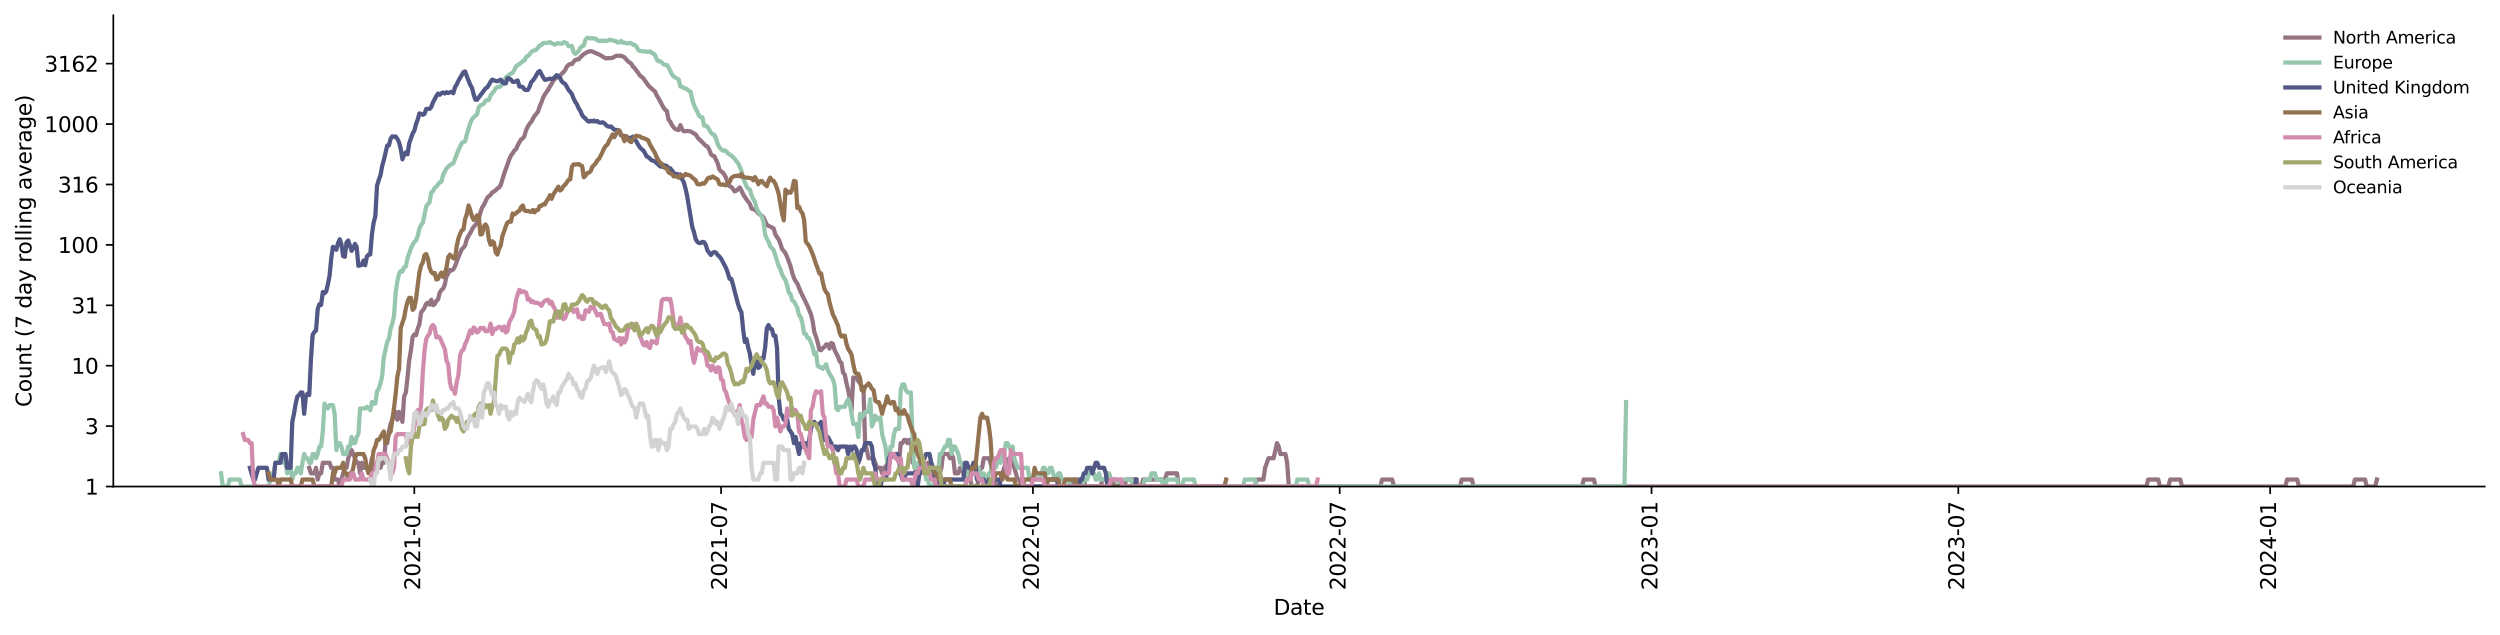 <?xml version="1.0" encoding="utf-8" standalone="no"?>
<!DOCTYPE svg PUBLIC "-//W3C//DTD SVG 1.1//EN"
  "http://www.w3.org/Graphics/SVG/1.1/DTD/svg11.dtd">
<svg xmlns:xlink="http://www.w3.org/1999/xlink" width="1176.528pt" height="298.621pt" viewBox="0 0 1176.528 298.621" xmlns="http://www.w3.org/2000/svg" version="1.1">
 <defs>
  <style type="text/css">*{stroke-linejoin: round; stroke-linecap: butt}</style>
 </defs>
 <g id="figure_1">
  <g id="patch_1">
   <path d="M 0 298.621 
L 1176.528 298.621 
L 1176.528 0 
L 0 0 
z
" style="fill: #ffffff"/>
  </g>
  <g id="axes_1">
   <g id="patch_2">
    <path d="M 53.328 228.96 
L 1169.328 228.96 
L 1169.328 7.2 
L 53.328 7.2 
z
" style="fill: #ffffff"/>
   </g>
   <g id="matplotlib.axis_1">
    <g id="xtick_1">
     <g id="line2d_1">
      <defs>
       <path id="ma240dc3609" d="M 0 0 
L 0 3.5 
" style="stroke: #000000; stroke-width: 0.8"/>
      </defs>
      <g>
       <use xlink:href="#ma240dc3609" x="194.982" y="228.96" style="stroke: #000000; stroke-width: 0.8"/>
      </g>
     </g>
     <g id="text_1">
      <!-- 2021-01 -->
      <g transform="translate(197.741 277.743)rotate(-90)scale(0.1 -0.1)">
       <defs>
        <path id="DejaVuSans-32" d="M 1228 531 
L 3431 531 
L 3431 0 
L 469 0 
L 469 531 
Q 828 903 1448 1529 
Q 2069 2156 2228 2338 
Q 2531 2678 2651 2914 
Q 2772 3150 2772 3378 
Q 2772 3750 2511 3984 
Q 2250 4219 1831 4219 
Q 1534 4219 1204 4116 
Q 875 4013 500 3803 
L 500 4441 
Q 881 4594 1212 4672 
Q 1544 4750 1819 4750 
Q 2544 4750 2975 4387 
Q 3406 4025 3406 3419 
Q 3406 3131 3298 2873 
Q 3191 2616 2906 2266 
Q 2828 2175 2409 1742 
Q 1991 1309 1228 531 
z
" transform="scale(0.016)"/>
        <path id="DejaVuSans-30" d="M 2034 4250 
Q 1547 4250 1301 3770 
Q 1056 3291 1056 2328 
Q 1056 1369 1301 889 
Q 1547 409 2034 409 
Q 2525 409 2770 889 
Q 3016 1369 3016 2328 
Q 3016 3291 2770 3770 
Q 2525 4250 2034 4250 
z
M 2034 4750 
Q 2819 4750 3233 4129 
Q 3647 3509 3647 2328 
Q 3647 1150 3233 529 
Q 2819 -91 2034 -91 
Q 1250 -91 836 529 
Q 422 1150 422 2328 
Q 422 3509 836 4129 
Q 1250 4750 2034 4750 
z
" transform="scale(0.016)"/>
        <path id="DejaVuSans-31" d="M 794 531 
L 1825 531 
L 1825 4091 
L 703 3866 
L 703 4441 
L 1819 4666 
L 2450 4666 
L 2450 531 
L 3481 531 
L 3481 0 
L 794 0 
L 794 531 
z
" transform="scale(0.016)"/>
        <path id="DejaVuSans-2d" d="M 313 2009 
L 1997 2009 
L 1997 1497 
L 313 1497 
L 313 2009 
z
" transform="scale(0.016)"/>
       </defs>
       <use xlink:href="#DejaVuSans-32"/>
       <use xlink:href="#DejaVuSans-30" x="63.623"/>
       <use xlink:href="#DejaVuSans-32" x="127.246"/>
       <use xlink:href="#DejaVuSans-31" x="190.869"/>
       <use xlink:href="#DejaVuSans-2d" x="254.492"/>
       <use xlink:href="#DejaVuSans-30" x="290.576"/>
       <use xlink:href="#DejaVuSans-31" x="354.199"/>
      </g>
     </g>
    </g>
    <g id="xtick_2">
     <g id="line2d_2">
      <g>
       <use xlink:href="#ma240dc3609" x="339.347" y="228.96" style="stroke: #000000; stroke-width: 0.8"/>
      </g>
     </g>
     <g id="text_2">
      <!-- 2021-07 -->
      <g transform="translate(342.106 277.743)rotate(-90)scale(0.1 -0.1)">
       <defs>
        <path id="DejaVuSans-37" d="M 525 4666 
L 3525 4666 
L 3525 4397 
L 1831 0 
L 1172 0 
L 2766 4134 
L 525 4134 
L 525 4666 
z
" transform="scale(0.016)"/>
       </defs>
       <use xlink:href="#DejaVuSans-32"/>
       <use xlink:href="#DejaVuSans-30" x="63.623"/>
       <use xlink:href="#DejaVuSans-32" x="127.246"/>
       <use xlink:href="#DejaVuSans-31" x="190.869"/>
       <use xlink:href="#DejaVuSans-2d" x="254.492"/>
       <use xlink:href="#DejaVuSans-30" x="290.576"/>
       <use xlink:href="#DejaVuSans-37" x="354.199"/>
      </g>
     </g>
    </g>
    <g id="xtick_3">
     <g id="line2d_3">
      <g>
       <use xlink:href="#ma240dc3609" x="486.105" y="228.96" style="stroke: #000000; stroke-width: 0.8"/>
      </g>
     </g>
     <g id="text_3">
      <!-- 2022-01 -->
      <g transform="translate(488.865 277.743)rotate(-90)scale(0.1 -0.1)">
       <use xlink:href="#DejaVuSans-32"/>
       <use xlink:href="#DejaVuSans-30" x="63.623"/>
       <use xlink:href="#DejaVuSans-32" x="127.246"/>
       <use xlink:href="#DejaVuSans-32" x="190.869"/>
       <use xlink:href="#DejaVuSans-2d" x="254.492"/>
       <use xlink:href="#DejaVuSans-30" x="290.576"/>
       <use xlink:href="#DejaVuSans-31" x="354.199"/>
      </g>
     </g>
    </g>
    <g id="xtick_4">
     <g id="line2d_4">
      <g>
       <use xlink:href="#ma240dc3609" x="630.47" y="228.96" style="stroke: #000000; stroke-width: 0.8"/>
      </g>
     </g>
     <g id="text_4">
      <!-- 2022-07 -->
      <g transform="translate(633.23 277.743)rotate(-90)scale(0.1 -0.1)">
       <use xlink:href="#DejaVuSans-32"/>
       <use xlink:href="#DejaVuSans-30" x="63.623"/>
       <use xlink:href="#DejaVuSans-32" x="127.246"/>
       <use xlink:href="#DejaVuSans-32" x="190.869"/>
       <use xlink:href="#DejaVuSans-2d" x="254.492"/>
       <use xlink:href="#DejaVuSans-30" x="290.576"/>
       <use xlink:href="#DejaVuSans-37" x="354.199"/>
      </g>
     </g>
    </g>
    <g id="xtick_5">
     <g id="line2d_5">
      <g>
       <use xlink:href="#ma240dc3609" x="777.229" y="228.96" style="stroke: #000000; stroke-width: 0.8"/>
      </g>
     </g>
     <g id="text_5">
      <!-- 2023-01 -->
      <g transform="translate(779.988 277.743)rotate(-90)scale(0.1 -0.1)">
       <defs>
        <path id="DejaVuSans-33" d="M 2597 2516 
Q 3050 2419 3304 2112 
Q 3559 1806 3559 1356 
Q 3559 666 3084 287 
Q 2609 -91 1734 -91 
Q 1441 -91 1130 -33 
Q 819 25 488 141 
L 488 750 
Q 750 597 1062 519 
Q 1375 441 1716 441 
Q 2309 441 2620 675 
Q 2931 909 2931 1356 
Q 2931 1769 2642 2001 
Q 2353 2234 1838 2234 
L 1294 2234 
L 1294 2753 
L 1863 2753 
Q 2328 2753 2575 2939 
Q 2822 3125 2822 3475 
Q 2822 3834 2567 4026 
Q 2313 4219 1838 4219 
Q 1578 4219 1281 4162 
Q 984 4106 628 3988 
L 628 4550 
Q 988 4650 1302 4700 
Q 1616 4750 1894 4750 
Q 2613 4750 3031 4423 
Q 3450 4097 3450 3541 
Q 3450 3153 3228 2886 
Q 3006 2619 2597 2516 
z
" transform="scale(0.016)"/>
       </defs>
       <use xlink:href="#DejaVuSans-32"/>
       <use xlink:href="#DejaVuSans-30" x="63.623"/>
       <use xlink:href="#DejaVuSans-32" x="127.246"/>
       <use xlink:href="#DejaVuSans-33" x="190.869"/>
       <use xlink:href="#DejaVuSans-2d" x="254.492"/>
       <use xlink:href="#DejaVuSans-30" x="290.576"/>
       <use xlink:href="#DejaVuSans-31" x="354.199"/>
      </g>
     </g>
    </g>
    <g id="xtick_6">
     <g id="line2d_6">
      <g>
       <use xlink:href="#ma240dc3609" x="921.594" y="228.96" style="stroke: #000000; stroke-width: 0.8"/>
      </g>
     </g>
     <g id="text_6">
      <!-- 2023-07 -->
      <g transform="translate(924.353 277.743)rotate(-90)scale(0.1 -0.1)">
       <use xlink:href="#DejaVuSans-32"/>
       <use xlink:href="#DejaVuSans-30" x="63.623"/>
       <use xlink:href="#DejaVuSans-32" x="127.246"/>
       <use xlink:href="#DejaVuSans-33" x="190.869"/>
       <use xlink:href="#DejaVuSans-2d" x="254.492"/>
       <use xlink:href="#DejaVuSans-30" x="290.576"/>
       <use xlink:href="#DejaVuSans-37" x="354.199"/>
      </g>
     </g>
    </g>
    <g id="xtick_7">
     <g id="line2d_7">
      <g>
       <use xlink:href="#ma240dc3609" x="1068.352" y="228.96" style="stroke: #000000; stroke-width: 0.8"/>
      </g>
     </g>
     <g id="text_7">
      <!-- 2024-01 -->
      <g transform="translate(1071.112 277.743)rotate(-90)scale(0.1 -0.1)">
       <defs>
        <path id="DejaVuSans-34" d="M 2419 4116 
L 825 1625 
L 2419 1625 
L 2419 4116 
z
M 2253 4666 
L 3047 4666 
L 3047 1625 
L 3713 1625 
L 3713 1100 
L 3047 1100 
L 3047 0 
L 2419 0 
L 2419 1100 
L 313 1100 
L 313 1709 
L 2253 4666 
z
" transform="scale(0.016)"/>
       </defs>
       <use xlink:href="#DejaVuSans-32"/>
       <use xlink:href="#DejaVuSans-30" x="63.623"/>
       <use xlink:href="#DejaVuSans-32" x="127.246"/>
       <use xlink:href="#DejaVuSans-34" x="190.869"/>
       <use xlink:href="#DejaVuSans-2d" x="254.492"/>
       <use xlink:href="#DejaVuSans-30" x="290.576"/>
       <use xlink:href="#DejaVuSans-31" x="354.199"/>
      </g>
     </g>
    </g>
    <g id="text_8">
     <!-- Date -->
     <g transform="translate(599.377 289.341)scale(0.1 -0.1)">
      <defs>
       <path id="DejaVuSans-44" d="M 1259 4147 
L 1259 519 
L 2022 519 
Q 2988 519 3436 956 
Q 3884 1394 3884 2338 
Q 3884 3275 3436 3711 
Q 2988 4147 2022 4147 
L 1259 4147 
z
M 628 4666 
L 1925 4666 
Q 3281 4666 3915 4102 
Q 4550 3538 4550 2338 
Q 4550 1131 3912 565 
Q 3275 0 1925 0 
L 628 0 
L 628 4666 
z
" transform="scale(0.016)"/>
       <path id="DejaVuSans-61" d="M 2194 1759 
Q 1497 1759 1228 1600 
Q 959 1441 959 1056 
Q 959 750 1161 570 
Q 1363 391 1709 391 
Q 2188 391 2477 730 
Q 2766 1069 2766 1631 
L 2766 1759 
L 2194 1759 
z
M 3341 1997 
L 3341 0 
L 2766 0 
L 2766 531 
Q 2569 213 2275 61 
Q 1981 -91 1556 -91 
Q 1019 -91 701 211 
Q 384 513 384 1019 
Q 384 1609 779 1909 
Q 1175 2209 1959 2209 
L 2766 2209 
L 2766 2266 
Q 2766 2663 2505 2880 
Q 2244 3097 1772 3097 
Q 1472 3097 1187 3025 
Q 903 2953 641 2809 
L 641 3341 
Q 956 3463 1253 3523 
Q 1550 3584 1831 3584 
Q 2591 3584 2966 3190 
Q 3341 2797 3341 1997 
z
" transform="scale(0.016)"/>
       <path id="DejaVuSans-74" d="M 1172 4494 
L 1172 3500 
L 2356 3500 
L 2356 3053 
L 1172 3053 
L 1172 1153 
Q 1172 725 1289 603 
Q 1406 481 1766 481 
L 2356 481 
L 2356 0 
L 1766 0 
Q 1100 0 847 248 
Q 594 497 594 1153 
L 594 3053 
L 172 3053 
L 172 3500 
L 594 3500 
L 594 4494 
L 1172 4494 
z
" transform="scale(0.016)"/>
       <path id="DejaVuSans-65" d="M 3597 1894 
L 3597 1613 
L 953 1613 
Q 991 1019 1311 708 
Q 1631 397 2203 397 
Q 2534 397 2845 478 
Q 3156 559 3463 722 
L 3463 178 
Q 3153 47 2828 -22 
Q 2503 -91 2169 -91 
Q 1331 -91 842 396 
Q 353 884 353 1716 
Q 353 2575 817 3079 
Q 1281 3584 2069 3584 
Q 2775 3584 3186 3129 
Q 3597 2675 3597 1894 
z
M 3022 2063 
Q 3016 2534 2758 2815 
Q 2500 3097 2075 3097 
Q 1594 3097 1305 2825 
Q 1016 2553 972 2059 
L 3022 2063 
z
" transform="scale(0.016)"/>
      </defs>
      <use xlink:href="#DejaVuSans-44"/>
      <use xlink:href="#DejaVuSans-61" x="77.002"/>
      <use xlink:href="#DejaVuSans-74" x="138.281"/>
      <use xlink:href="#DejaVuSans-65" x="177.49"/>
     </g>
    </g>
   </g>
   <g id="matplotlib.axis_2">
    <g id="ytick_1">
     <g id="line2d_8">
      <defs>
       <path id="mea144a3a63" d="M 0 0 
L -3.5 0 
" style="stroke: #000000; stroke-width: 0.8"/>
      </defs>
      <g>
       <use xlink:href="#mea144a3a63" x="53.328" y="228.96" style="stroke: #000000; stroke-width: 0.8"/>
      </g>
     </g>
     <g id="text_9">
      <!-- 1 -->
      <g transform="translate(39.966 232.759)scale(0.1 -0.1)">
       <use xlink:href="#DejaVuSans-31"/>
      </g>
     </g>
    </g>
    <g id="ytick_2">
     <g id="line2d_9">
      <g>
       <use xlink:href="#mea144a3a63" x="53.328" y="200.53" style="stroke: #000000; stroke-width: 0.8"/>
      </g>
     </g>
     <g id="text_10">
      <!-- 3 -->
      <g transform="translate(39.966 204.329)scale(0.1 -0.1)">
       <use xlink:href="#DejaVuSans-33"/>
      </g>
     </g>
    </g>
    <g id="ytick_3">
     <g id="line2d_10">
      <g>
       <use xlink:href="#mea144a3a63" x="53.328" y="172.1" style="stroke: #000000; stroke-width: 0.8"/>
      </g>
     </g>
     <g id="text_11">
      <!-- 10 -->
      <g transform="translate(33.603 175.899)scale(0.1 -0.1)">
       <use xlink:href="#DejaVuSans-31"/>
       <use xlink:href="#DejaVuSans-30" x="63.623"/>
      </g>
     </g>
    </g>
    <g id="ytick_4">
     <g id="line2d_11">
      <g>
       <use xlink:href="#mea144a3a63" x="53.328" y="143.67" style="stroke: #000000; stroke-width: 0.8"/>
      </g>
     </g>
     <g id="text_12">
      <!-- 31 -->
      <g transform="translate(33.603 147.469)scale(0.1 -0.1)">
       <use xlink:href="#DejaVuSans-33"/>
       <use xlink:href="#DejaVuSans-31" x="63.623"/>
      </g>
     </g>
    </g>
    <g id="ytick_5">
     <g id="line2d_12">
      <g>
       <use xlink:href="#mea144a3a63" x="53.328" y="115.24" style="stroke: #000000; stroke-width: 0.8"/>
      </g>
     </g>
     <g id="text_13">
      <!-- 100 -->
      <g transform="translate(27.241 119.039)scale(0.1 -0.1)">
       <use xlink:href="#DejaVuSans-31"/>
       <use xlink:href="#DejaVuSans-30" x="63.623"/>
       <use xlink:href="#DejaVuSans-30" x="127.246"/>
      </g>
     </g>
    </g>
    <g id="ytick_6">
     <g id="line2d_13">
      <g>
       <use xlink:href="#mea144a3a63" x="53.328" y="86.81" style="stroke: #000000; stroke-width: 0.8"/>
      </g>
     </g>
     <g id="text_14">
      <!-- 316 -->
      <g transform="translate(27.241 90.609)scale(0.1 -0.1)">
       <defs>
        <path id="DejaVuSans-36" d="M 2113 2584 
Q 1688 2584 1439 2293 
Q 1191 2003 1191 1497 
Q 1191 994 1439 701 
Q 1688 409 2113 409 
Q 2538 409 2786 701 
Q 3034 994 3034 1497 
Q 3034 2003 2786 2293 
Q 2538 2584 2113 2584 
z
M 3366 4563 
L 3366 3988 
Q 3128 4100 2886 4159 
Q 2644 4219 2406 4219 
Q 1781 4219 1451 3797 
Q 1122 3375 1075 2522 
Q 1259 2794 1537 2939 
Q 1816 3084 2150 3084 
Q 2853 3084 3261 2657 
Q 3669 2231 3669 1497 
Q 3669 778 3244 343 
Q 2819 -91 2113 -91 
Q 1303 -91 875 529 
Q 447 1150 447 2328 
Q 447 3434 972 4092 
Q 1497 4750 2381 4750 
Q 2619 4750 2861 4703 
Q 3103 4656 3366 4563 
z
" transform="scale(0.016)"/>
       </defs>
       <use xlink:href="#DejaVuSans-33"/>
       <use xlink:href="#DejaVuSans-31" x="63.623"/>
       <use xlink:href="#DejaVuSans-36" x="127.246"/>
      </g>
     </g>
    </g>
    <g id="ytick_7">
     <g id="line2d_14">
      <g>
       <use xlink:href="#mea144a3a63" x="53.328" y="58.38" style="stroke: #000000; stroke-width: 0.8"/>
      </g>
     </g>
     <g id="text_15">
      <!-- 1000 -->
      <g transform="translate(20.878 62.179)scale(0.1 -0.1)">
       <use xlink:href="#DejaVuSans-31"/>
       <use xlink:href="#DejaVuSans-30" x="63.623"/>
       <use xlink:href="#DejaVuSans-30" x="127.246"/>
       <use xlink:href="#DejaVuSans-30" x="190.869"/>
      </g>
     </g>
    </g>
    <g id="ytick_8">
     <g id="line2d_15">
      <g>
       <use xlink:href="#mea144a3a63" x="53.328" y="29.95" style="stroke: #000000; stroke-width: 0.8"/>
      </g>
     </g>
     <g id="text_16">
      <!-- 3162 -->
      <g transform="translate(20.878 33.749)scale(0.1 -0.1)">
       <use xlink:href="#DejaVuSans-33"/>
       <use xlink:href="#DejaVuSans-31" x="63.623"/>
       <use xlink:href="#DejaVuSans-36" x="127.246"/>
       <use xlink:href="#DejaVuSans-32" x="190.869"/>
      </g>
     </g>
    </g>
    <g id="text_17">
     <!-- Count (7 day rolling average) -->
     <g transform="translate(14.798 191.548)rotate(-90)scale(0.1 -0.1)">
      <defs>
       <path id="DejaVuSans-43" d="M 4122 4306 
L 4122 3641 
Q 3803 3938 3442 4084 
Q 3081 4231 2675 4231 
Q 1875 4231 1450 3742 
Q 1025 3253 1025 2328 
Q 1025 1406 1450 917 
Q 1875 428 2675 428 
Q 3081 428 3442 575 
Q 3803 722 4122 1019 
L 4122 359 
Q 3791 134 3420 21 
Q 3050 -91 2638 -91 
Q 1578 -91 968 557 
Q 359 1206 359 2328 
Q 359 3453 968 4101 
Q 1578 4750 2638 4750 
Q 3056 4750 3426 4639 
Q 3797 4528 4122 4306 
z
" transform="scale(0.016)"/>
       <path id="DejaVuSans-6f" d="M 1959 3097 
Q 1497 3097 1228 2736 
Q 959 2375 959 1747 
Q 959 1119 1226 758 
Q 1494 397 1959 397 
Q 2419 397 2687 759 
Q 2956 1122 2956 1747 
Q 2956 2369 2687 2733 
Q 2419 3097 1959 3097 
z
M 1959 3584 
Q 2709 3584 3137 3096 
Q 3566 2609 3566 1747 
Q 3566 888 3137 398 
Q 2709 -91 1959 -91 
Q 1206 -91 779 398 
Q 353 888 353 1747 
Q 353 2609 779 3096 
Q 1206 3584 1959 3584 
z
" transform="scale(0.016)"/>
       <path id="DejaVuSans-75" d="M 544 1381 
L 544 3500 
L 1119 3500 
L 1119 1403 
Q 1119 906 1312 657 
Q 1506 409 1894 409 
Q 2359 409 2629 706 
Q 2900 1003 2900 1516 
L 2900 3500 
L 3475 3500 
L 3475 0 
L 2900 0 
L 2900 538 
Q 2691 219 2414 64 
Q 2138 -91 1772 -91 
Q 1169 -91 856 284 
Q 544 659 544 1381 
z
M 1991 3584 
L 1991 3584 
z
" transform="scale(0.016)"/>
       <path id="DejaVuSans-6e" d="M 3513 2113 
L 3513 0 
L 2938 0 
L 2938 2094 
Q 2938 2591 2744 2837 
Q 2550 3084 2163 3084 
Q 1697 3084 1428 2787 
Q 1159 2491 1159 1978 
L 1159 0 
L 581 0 
L 581 3500 
L 1159 3500 
L 1159 2956 
Q 1366 3272 1645 3428 
Q 1925 3584 2291 3584 
Q 2894 3584 3203 3211 
Q 3513 2838 3513 2113 
z
" transform="scale(0.016)"/>
       <path id="DejaVuSans-20" transform="scale(0.016)"/>
       <path id="DejaVuSans-28" d="M 1984 4856 
Q 1566 4138 1362 3434 
Q 1159 2731 1159 2009 
Q 1159 1288 1364 580 
Q 1569 -128 1984 -844 
L 1484 -844 
Q 1016 -109 783 600 
Q 550 1309 550 2009 
Q 550 2706 781 3412 
Q 1013 4119 1484 4856 
L 1984 4856 
z
" transform="scale(0.016)"/>
       <path id="DejaVuSans-64" d="M 2906 2969 
L 2906 4863 
L 3481 4863 
L 3481 0 
L 2906 0 
L 2906 525 
Q 2725 213 2448 61 
Q 2172 -91 1784 -91 
Q 1150 -91 751 415 
Q 353 922 353 1747 
Q 353 2572 751 3078 
Q 1150 3584 1784 3584 
Q 2172 3584 2448 3432 
Q 2725 3281 2906 2969 
z
M 947 1747 
Q 947 1113 1208 752 
Q 1469 391 1925 391 
Q 2381 391 2643 752 
Q 2906 1113 2906 1747 
Q 2906 2381 2643 2742 
Q 2381 3103 1925 3103 
Q 1469 3103 1208 2742 
Q 947 2381 947 1747 
z
" transform="scale(0.016)"/>
       <path id="DejaVuSans-79" d="M 2059 -325 
Q 1816 -950 1584 -1140 
Q 1353 -1331 966 -1331 
L 506 -1331 
L 506 -850 
L 844 -850 
Q 1081 -850 1212 -737 
Q 1344 -625 1503 -206 
L 1606 56 
L 191 3500 
L 800 3500 
L 1894 763 
L 2988 3500 
L 3597 3500 
L 2059 -325 
z
" transform="scale(0.016)"/>
       <path id="DejaVuSans-72" d="M 2631 2963 
Q 2534 3019 2420 3045 
Q 2306 3072 2169 3072 
Q 1681 3072 1420 2755 
Q 1159 2438 1159 1844 
L 1159 0 
L 581 0 
L 581 3500 
L 1159 3500 
L 1159 2956 
Q 1341 3275 1631 3429 
Q 1922 3584 2338 3584 
Q 2397 3584 2469 3576 
Q 2541 3569 2628 3553 
L 2631 2963 
z
" transform="scale(0.016)"/>
       <path id="DejaVuSans-6c" d="M 603 4863 
L 1178 4863 
L 1178 0 
L 603 0 
L 603 4863 
z
" transform="scale(0.016)"/>
       <path id="DejaVuSans-69" d="M 603 3500 
L 1178 3500 
L 1178 0 
L 603 0 
L 603 3500 
z
M 603 4863 
L 1178 4863 
L 1178 4134 
L 603 4134 
L 603 4863 
z
" transform="scale(0.016)"/>
       <path id="DejaVuSans-67" d="M 2906 1791 
Q 2906 2416 2648 2759 
Q 2391 3103 1925 3103 
Q 1463 3103 1205 2759 
Q 947 2416 947 1791 
Q 947 1169 1205 825 
Q 1463 481 1925 481 
Q 2391 481 2648 825 
Q 2906 1169 2906 1791 
z
M 3481 434 
Q 3481 -459 3084 -895 
Q 2688 -1331 1869 -1331 
Q 1566 -1331 1297 -1286 
Q 1028 -1241 775 -1147 
L 775 -588 
Q 1028 -725 1275 -790 
Q 1522 -856 1778 -856 
Q 2344 -856 2625 -561 
Q 2906 -266 2906 331 
L 2906 616 
Q 2728 306 2450 153 
Q 2172 0 1784 0 
Q 1141 0 747 490 
Q 353 981 353 1791 
Q 353 2603 747 3093 
Q 1141 3584 1784 3584 
Q 2172 3584 2450 3431 
Q 2728 3278 2906 2969 
L 2906 3500 
L 3481 3500 
L 3481 434 
z
" transform="scale(0.016)"/>
       <path id="DejaVuSans-76" d="M 191 3500 
L 800 3500 
L 1894 563 
L 2988 3500 
L 3597 3500 
L 2284 0 
L 1503 0 
L 191 3500 
z
" transform="scale(0.016)"/>
       <path id="DejaVuSans-29" d="M 513 4856 
L 1013 4856 
Q 1481 4119 1714 3412 
Q 1947 2706 1947 2009 
Q 1947 1309 1714 600 
Q 1481 -109 1013 -844 
L 513 -844 
Q 928 -128 1133 580 
Q 1338 1288 1338 2009 
Q 1338 2731 1133 3434 
Q 928 4138 513 4856 
z
" transform="scale(0.016)"/>
      </defs>
      <use xlink:href="#DejaVuSans-43"/>
      <use xlink:href="#DejaVuSans-6f" x="69.824"/>
      <use xlink:href="#DejaVuSans-75" x="131.006"/>
      <use xlink:href="#DejaVuSans-6e" x="194.385"/>
      <use xlink:href="#DejaVuSans-74" x="257.764"/>
      <use xlink:href="#DejaVuSans-20" x="296.973"/>
      <use xlink:href="#DejaVuSans-28" x="328.76"/>
      <use xlink:href="#DejaVuSans-37" x="367.773"/>
      <use xlink:href="#DejaVuSans-20" x="431.396"/>
      <use xlink:href="#DejaVuSans-64" x="463.184"/>
      <use xlink:href="#DejaVuSans-61" x="526.66"/>
      <use xlink:href="#DejaVuSans-79" x="587.939"/>
      <use xlink:href="#DejaVuSans-20" x="647.119"/>
      <use xlink:href="#DejaVuSans-72" x="678.906"/>
      <use xlink:href="#DejaVuSans-6f" x="717.77"/>
      <use xlink:href="#DejaVuSans-6c" x="778.951"/>
      <use xlink:href="#DejaVuSans-6c" x="806.734"/>
      <use xlink:href="#DejaVuSans-69" x="834.518"/>
      <use xlink:href="#DejaVuSans-6e" x="862.301"/>
      <use xlink:href="#DejaVuSans-67" x="925.68"/>
      <use xlink:href="#DejaVuSans-20" x="989.156"/>
      <use xlink:href="#DejaVuSans-61" x="1020.943"/>
      <use xlink:href="#DejaVuSans-76" x="1082.223"/>
      <use xlink:href="#DejaVuSans-65" x="1141.402"/>
      <use xlink:href="#DejaVuSans-72" x="1202.926"/>
      <use xlink:href="#DejaVuSans-61" x="1244.039"/>
      <use xlink:href="#DejaVuSans-67" x="1305.318"/>
      <use xlink:href="#DejaVuSans-65" x="1368.795"/>
      <use xlink:href="#DejaVuSans-29" x="1430.318"/>
     </g>
    </g>
   </g>
   <g id="line2d_16">
    <path d="M 145.531 220.152 
L 146.328 222.754 
L 147.923 222.754 
L 148.721 220.152 
L 149.519 225.663 
L 150.316 222.754 
L 151.114 222.754 
L 151.911 217.799 
L 155.102 217.799 
L 155.899 220.152 
L 156.697 220.152 
L 157.495 225.663 
L 159.09 225.663 
L 159.887 228.96 
L 161.482 222.754 
L 162.28 220.152 
L 163.078 220.152 
L 163.875 215.65 
L 165.47 211.843 
L 167.066 215.65 
L 167.863 217.799 
L 168.661 217.799 
L 169.458 222.754 
L 170.256 217.799 
L 171.054 220.152 
L 174.244 220.152 
L 175.042 215.65 
L 175.839 222.754 
L 176.637 222.754 
L 177.434 220.152 
L 179.03 220.152 
L 179.827 217.799 
L 180.625 217.799 
L 181.422 208.546 
L 182.22 208.546 
L 183.018 203.036 
L 183.815 199.584 
L 184.613 197.525 
L 185.41 194.727 
L 186.208 193.86 
L 187.006 197.525 
L 187.803 193.86 
L 188.601 195.625 
L 189.398 198.533 
L 190.196 186.544 
L 190.994 184.714 
L 191.791 177.61 
L 192.589 169.428 
L 193.386 164.82 
L 194.184 158.585 
L 194.982 157.39 
L 195.779 157.782 
L 196.577 154.633 
L 197.374 152.63 
L 198.172 147.056 
L 198.97 146.053 
L 199.767 144.854 
L 200.565 142.94 
L 201.362 142.404 
L 202.16 143.377 
L 202.958 141.064 
L 203.755 143.599 
L 204.553 143.158 
L 205.35 141.674 
L 206.148 140.864 
L 206.946 137.691 
L 207.743 136.495 
L 208.541 135.836 
L 209.338 133.885 
L 210.136 129.939 
L 210.934 128.814 
L 211.731 127.045 
L 212.529 127.273 
L 213.326 126.818 
L 214.124 125.288 
L 215.719 121.016 
L 217.314 117.299 
L 218.112 116.507 
L 218.91 115.417 
L 219.707 112.536 
L 220.505 110.915 
L 221.302 109.702 
L 222.1 108.066 
L 222.898 106.756 
L 223.695 105.895 
L 224.493 104.692 
L 225.29 102.874 
L 226.088 100.011 
L 226.886 97.686 
L 227.683 96.519 
L 229.278 93.141 
L 230.076 92.305 
L 230.874 91.713 
L 231.671 90.518 
L 232.469 90.144 
L 233.266 89.552 
L 234.064 88.682 
L 234.862 88.264 
L 235.659 86.951 
L 237.254 81.768 
L 239.647 75.049 
L 240.445 73.194 
L 241.242 72.205 
L 242.04 70.842 
L 242.838 70.242 
L 243.635 68.402 
L 245.23 65.569 
L 246.028 65.157 
L 246.826 63.943 
L 247.623 61.171 
L 248.421 59.506 
L 249.218 58.257 
L 250.016 57.337 
L 251.611 54.443 
L 252.409 53.591 
L 253.206 52.481 
L 254.004 50.036 
L 254.802 48.183 
L 255.599 45.941 
L 256.397 44.489 
L 257.992 42.153 
L 258.79 40.666 
L 259.587 39.481 
L 260.385 37.909 
L 261.182 37.068 
L 263.575 35.625 
L 264.373 34.643 
L 265.17 33.972 
L 265.968 32.995 
L 266.766 31.346 
L 267.563 30.52 
L 268.361 30.08 
L 269.158 30.148 
L 269.956 29.04 
L 270.754 28.265 
L 271.551 27.956 
L 272.349 27.951 
L 273.146 26.907 
L 274.742 25.457 
L 276.337 24.553 
L 277.134 24.215 
L 277.932 24.069 
L 278.729 24.226 
L 281.122 25.318 
L 281.92 25.604 
L 285.11 27.506 
L 285.908 27.337 
L 287.503 27.396 
L 288.301 27.185 
L 289.896 26.328 
L 290.693 26.167 
L 291.491 26.33 
L 292.289 26.201 
L 293.884 26.979 
L 295.479 28.796 
L 297.074 29.985 
L 297.872 31.361 
L 298.669 32.063 
L 299.467 33.221 
L 300.265 34.179 
L 301.062 35.455 
L 302.657 36.726 
L 305.05 40.082 
L 305.848 40.976 
L 308.241 43.059 
L 309.038 44.888 
L 309.836 46.121 
L 312.229 50.627 
L 313.026 51.669 
L 313.824 52.232 
L 314.621 56.249 
L 315.419 57.273 
L 316.217 58.811 
L 317.014 59.934 
L 317.812 60.697 
L 318.609 61.009 
L 319.407 61.159 
L 320.205 58.875 
L 321.002 60.88 
L 321.8 61.783 
L 322.597 61.795 
L 323.395 61.589 
L 324.99 61.835 
L 326.585 62.804 
L 327.383 63.259 
L 328.181 64.552 
L 328.978 65.479 
L 330.573 66.992 
L 332.169 68.657 
L 332.966 68.915 
L 333.764 70.419 
L 334.561 72.56 
L 335.359 73.24 
L 336.157 73.492 
L 337.752 76.875 
L 338.549 79.752 
L 339.347 80.665 
L 340.145 81.184 
L 340.942 82.311 
L 341.74 83.786 
L 342.537 86.451 
L 343.335 87.634 
L 344.133 87.935 
L 344.93 88.912 
L 345.728 90.068 
L 346.525 89.752 
L 347.323 89.058 
L 348.121 88.205 
L 348.918 89.576 
L 349.716 91.456 
L 351.311 93.858 
L 352.906 95.995 
L 353.704 98.194 
L 355.299 98.695 
L 356.097 99.409 
L 356.894 100.472 
L 358.489 101.522 
L 359.287 102.324 
L 360.882 105.774 
L 361.68 106.358 
L 362.477 106.631 
L 364.073 107.492 
L 364.87 110.243 
L 365.668 111.605 
L 366.465 112.631 
L 367.263 114.717 
L 368.061 117.223 
L 368.858 118.118 
L 369.656 119.212 
L 370.453 120.972 
L 372.049 125.341 
L 372.846 128.449 
L 373.644 130.851 
L 374.441 132.357 
L 375.239 133.438 
L 376.834 137.43 
L 380.025 143.935 
L 381.62 147.835 
L 382.417 151.076 
L 383.215 156.25 
L 384.013 158.382 
L 384.81 161.164 
L 385.608 164.559 
L 386.405 164.82 
L 387.203 163.791 
L 388.001 163.292 
L 388.798 162.088 
L 389.596 162.088 
L 390.393 164.044 
L 391.191 161.392 
L 391.989 161.853 
L 392.786 164.82 
L 394.381 167.894 
L 395.179 170.069 
L 395.976 170.728 
L 396.774 175.498 
L 397.572 176.322 
L 398.369 180.409 
L 399.167 183.566 
L 399.964 187.844 
L 400.762 193.023 
L 401.56 177.61 
L 402.357 178.055 
L 403.155 177.61 
L 403.952 179.44 
L 404.75 180.409 
L 405.548 181.937 
L 406.345 182.468 
L 407.143 208.546 
L 407.94 211.843 
L 408.738 215.65 
L 411.131 215.65 
L 412.726 220.152 
L 414.321 220.152 
L 415.119 222.754 
L 415.916 220.152 
L 416.714 220.152 
L 418.309 215.65 
L 419.107 215.65 
L 419.904 213.673 
L 420.702 213.673 
L 421.5 215.65 
L 422.297 215.65 
L 423.095 217.799 
L 423.892 208.546 
L 424.69 208.546 
L 425.488 207.049 
L 426.285 207.049 
L 427.083 208.546 
L 427.88 207.049 
L 428.678 207.049 
L 429.476 217.799 
L 430.273 217.799 
L 431.071 222.754 
L 431.868 220.152 
L 432.666 220.152 
L 433.464 222.754 
L 434.261 220.152 
L 435.856 220.152 
L 436.654 217.799 
L 438.249 217.799 
L 439.844 222.754 
L 440.642 222.754 
L 441.44 220.152 
L 442.237 222.754 
L 443.035 220.152 
L 443.832 213.673 
L 446.225 213.673 
L 447.023 215.65 
L 447.82 213.673 
L 448.618 215.65 
L 449.416 222.754 
L 451.011 222.754 
L 451.808 220.152 
L 452.606 220.152 
L 454.201 225.663 
L 456.594 225.663 
L 457.392 228.96 
L 459.784 228.96 
L 460.582 225.663 
L 461.38 220.152 
L 462.177 220.152 
L 462.975 215.65 
L 465.368 215.65 
L 466.165 217.799 
L 466.963 222.754 
L 467.76 222.754 
L 468.558 228.96 
L 470.153 228.96 
L 471.748 222.754 
L 473.344 217.799 
L 474.141 217.799 
L 474.939 215.65 
L 475.736 215.65 
L 477.332 220.152 
L 478.927 225.663 
L 479.724 225.663 
L 480.522 228.96 
L 504.45 228.96 
L 505.248 225.663 
L 510.033 225.663 
L 510.831 228.96 
L 518.009 228.96 
L 518.807 225.663 
L 523.592 225.663 
L 524.39 228.96 
L 529.175 228.96 
L 529.973 225.663 
L 534.759 225.663 
L 535.556 228.96 
L 537.151 228.96 
L 537.949 225.663 
L 548.318 225.663 
L 549.115 222.754 
L 553.901 222.754 
L 554.699 228.96 
L 590.591 228.96 
L 591.388 225.663 
L 594.579 225.663 
L 595.376 220.152 
L 596.971 215.65 
L 599.364 215.65 
L 600.959 208.546 
L 601.757 210.14 
L 602.555 213.673 
L 604.947 213.673 
L 605.745 217.799 
L 606.543 228.96 
L 649.613 228.96 
L 650.41 225.663 
L 655.196 225.663 
L 655.994 228.96 
L 687.1 228.96 
L 687.898 225.663 
L 692.683 225.663 
L 693.481 228.96 
L 744.527 228.96 
L 745.325 225.663 
L 750.11 225.663 
L 750.908 228.96 
L 1010.127 228.96 
L 1010.925 225.663 
L 1015.711 225.663 
L 1016.508 228.96 
L 1020.496 228.96 
L 1021.294 225.663 
L 1026.079 225.663 
L 1026.877 228.96 
L 1075.531 228.96 
L 1076.328 225.663 
L 1081.114 225.663 
L 1081.911 228.96 
L 1107.434 228.96 
L 1108.232 225.663 
L 1113.018 225.663 
L 1113.815 228.96 
L 1117.803 228.96 
L 1118.601 225.663 
L 1118.601 225.663 
" clip-path="url(#pef8a06a044)" style="fill: none; stroke: #947383; stroke-width: 2; stroke-linecap: square"/>
   </g>
   <g id="line2d_17">
    <path d="M 104.055 222.754 
L 104.853 228.96 
L 107.246 228.96 
L 108.043 225.663 
L 112.829 225.663 
L 113.627 228.96 
L 126.388 228.96 
L 127.983 222.754 
L 128.781 222.754 
L 129.579 217.799 
L 131.174 217.799 
L 131.971 213.673 
L 133.567 217.799 
L 134.364 217.799 
L 135.162 222.754 
L 135.959 220.152 
L 136.757 220.152 
L 137.555 225.663 
L 138.352 222.754 
L 139.15 222.754 
L 139.947 220.152 
L 140.745 220.152 
L 141.543 222.754 
L 142.34 217.799 
L 143.138 213.673 
L 143.935 215.65 
L 144.733 215.65 
L 145.531 217.799 
L 146.328 217.799 
L 147.126 213.673 
L 147.923 213.673 
L 148.721 215.65 
L 149.519 213.673 
L 150.316 210.14 
L 151.114 210.14 
L 151.911 203.036 
L 152.709 189.932 
L 153.507 191.429 
L 154.304 192.213 
L 155.102 190.67 
L 156.697 190.67 
L 157.495 194.727 
L 158.292 211.843 
L 159.09 208.546 
L 159.887 208.546 
L 160.685 210.14 
L 161.482 213.673 
L 163.078 213.673 
L 163.875 210.14 
L 164.673 210.14 
L 165.47 205.638 
L 166.268 208.546 
L 167.066 208.546 
L 167.863 205.638 
L 168.661 204.302 
L 169.458 192.213 
L 171.851 192.213 
L 172.649 191.429 
L 174.244 193.023 
L 175.042 189.217 
L 175.839 189.932 
L 176.637 189.932 
L 177.434 184.133 
L 178.232 183.011 
L 179.03 180.409 
L 179.827 177.173 
L 180.625 168.193 
L 182.22 160.939 
L 183.018 159.415 
L 183.815 154.633 
L 184.613 152.311 
L 185.41 148.641 
L 186.208 137.691 
L 187.006 132.357 
L 187.803 128.875 
L 188.601 127.504 
L 189.398 127.796 
L 190.196 125.824 
L 190.994 125.394 
L 191.791 121.512 
L 193.386 116.919 
L 194.184 115.205 
L 194.982 113.901 
L 195.779 113.177 
L 196.577 111.004 
L 197.374 107.673 
L 198.172 105.799 
L 198.97 104.947 
L 200.565 97.121 
L 202.16 95.168 
L 202.958 90.569 
L 203.755 90.004 
L 204.553 88.419 
L 205.35 87.877 
L 206.946 85.768 
L 207.743 85.502 
L 208.541 82.255 
L 210.136 79.295 
L 211.731 77.671 
L 213.326 76.801 
L 215.719 70.679 
L 217.314 67.319 
L 218.112 66.783 
L 218.91 66.517 
L 219.707 63.229 
L 221.302 57.957 
L 222.1 56.162 
L 222.898 55.188 
L 224.493 53.869 
L 225.29 50.578 
L 226.088 49.57 
L 226.886 49.275 
L 227.683 48.809 
L 228.481 47.478 
L 229.278 47.098 
L 230.076 47.056 
L 230.874 44.863 
L 231.671 43.822 
L 232.469 42.97 
L 233.266 41.542 
L 234.064 41.011 
L 234.862 40.931 
L 235.659 40.609 
L 236.457 38.682 
L 237.254 38.062 
L 238.052 36.405 
L 238.85 35.875 
L 239.647 35.118 
L 241.242 34.252 
L 242.04 32.975 
L 242.838 31.303 
L 243.635 30.636 
L 244.433 30.198 
L 246.028 28.797 
L 246.826 28.459 
L 247.623 26.803 
L 248.421 26.337 
L 249.218 25.592 
L 250.016 24.484 
L 250.814 23.93 
L 252.409 23.427 
L 254.004 21.381 
L 254.802 21.197 
L 255.599 20.266 
L 256.397 20.184 
L 257.194 20.25 
L 257.992 20.1 
L 258.79 19.815 
L 259.587 20.403 
L 260.385 20.638 
L 261.182 21.048 
L 261.98 20.411 
L 262.778 20.359 
L 264.373 20.607 
L 265.17 19.859 
L 265.968 19.99 
L 266.766 20.381 
L 267.563 21.733 
L 269.158 21.677 
L 269.956 24.63 
L 270.754 25.396 
L 271.551 24.803 
L 272.349 23.967 
L 273.146 22.453 
L 273.944 21.654 
L 274.742 21.467 
L 275.539 18.691 
L 276.337 17.76 
L 277.134 17.817 
L 277.932 18.137 
L 278.729 17.884 
L 279.527 18.146 
L 280.325 18.199 
L 281.122 18.916 
L 281.92 19.316 
L 282.717 19.261 
L 283.515 19.08 
L 284.313 19.244 
L 285.11 19.107 
L 285.908 19.185 
L 286.705 18.781 
L 287.503 18.707 
L 288.301 19.085 
L 289.098 19.194 
L 289.896 19.417 
L 290.693 20.032 
L 291.491 19.941 
L 292.289 19.267 
L 293.086 20.129 
L 293.884 20.017 
L 294.681 20.361 
L 295.479 20.458 
L 296.277 20.223 
L 297.074 20.323 
L 297.872 21.029 
L 298.669 21.117 
L 299.467 21.814 
L 300.265 23.3 
L 301.062 23.964 
L 301.86 24 
L 302.657 24.181 
L 304.253 24.235 
L 305.05 24.474 
L 305.848 24.161 
L 308.241 25.83 
L 309.038 27.951 
L 309.836 28.78 
L 310.633 28.804 
L 311.431 29.37 
L 312.229 30.281 
L 313.026 30.506 
L 313.824 30.527 
L 314.621 31.671 
L 316.217 35.019 
L 317.014 35.925 
L 317.812 36.571 
L 318.609 36.912 
L 319.407 37.432 
L 320.205 40.721 
L 321.002 40.868 
L 321.8 41.384 
L 323.395 41.978 
L 324.193 42.78 
L 324.99 43.172 
L 325.788 46.871 
L 326.585 49.356 
L 327.383 51.174 
L 328.181 52.578 
L 328.978 54.503 
L 329.776 55.052 
L 330.573 55.262 
L 331.371 59.1 
L 332.169 59.172 
L 332.966 59.662 
L 334.561 62.385 
L 335.359 63.221 
L 336.157 63.41 
L 336.954 65.218 
L 337.752 67.785 
L 338.549 69.258 
L 339.347 70.236 
L 340.145 70.889 
L 340.942 70.743 
L 341.74 71.177 
L 342.537 72.15 
L 343.335 72.755 
L 344.133 73.175 
L 345.728 74.664 
L 346.525 75.852 
L 347.323 76.734 
L 348.918 80.32 
L 349.716 83.895 
L 351.311 87.645 
L 352.109 88.791 
L 352.906 89.205 
L 353.704 91.918 
L 354.501 93.769 
L 355.299 95.043 
L 356.097 98.018 
L 356.894 99.708 
L 358.489 101.827 
L 359.287 104.418 
L 360.085 110.562 
L 360.882 112.316 
L 361.68 113.801 
L 362.477 115.92 
L 364.073 117.686 
L 366.465 125.182 
L 367.263 126.706 
L 368.061 129.183 
L 368.858 130.653 
L 369.656 131.868 
L 370.453 134.339 
L 371.251 137.779 
L 372.049 138.492 
L 372.846 141.367 
L 373.644 141.88 
L 374.441 143.267 
L 375.239 144.971 
L 376.037 148.369 
L 376.834 149.193 
L 377.632 152.153 
L 378.429 157.004 
L 379.227 157.196 
L 380.025 158.997 
L 380.822 159.205 
L 382.417 163.292 
L 383.215 166.731 
L 384.013 165.894 
L 384.81 172.1 
L 385.608 172.816 
L 386.405 172.816 
L 387.203 173.553 
L 388.798 171.404 
L 389.596 174.313 
L 390.393 175.907 
L 391.989 178.508 
L 392.786 181.417 
L 393.584 192.213 
L 394.381 193.023 
L 395.179 191.429 
L 397.572 191.429 
L 398.369 189.217 
L 399.167 187.844 
L 399.964 189.932 
L 401.56 199.584 
L 403.155 199.584 
L 403.952 205.638 
L 404.75 194.727 
L 405.548 196.557 
L 406.345 195.625 
L 407.143 193.86 
L 408.738 193.86 
L 409.536 187.844 
L 410.333 200.682 
L 411.131 198.533 
L 411.928 195.625 
L 412.726 197.525 
L 413.524 196.557 
L 414.321 196.557 
L 415.119 204.302 
L 416.714 210.14 
L 417.512 217.799 
L 418.309 215.65 
L 419.107 210.14 
L 419.904 210.14 
L 420.702 204.302 
L 421.5 201.831 
L 423.095 201.831 
L 423.892 183.566 
L 424.69 180.908 
L 425.488 180.908 
L 426.285 183.566 
L 427.083 184.714 
L 428.678 184.714 
L 429.476 207.049 
L 430.273 220.152 
L 431.071 220.152 
L 431.868 217.799 
L 432.666 217.799 
L 433.464 220.152 
L 435.059 220.152 
L 435.856 225.663 
L 436.654 225.663 
L 437.452 228.96 
L 439.047 228.96 
L 439.844 225.663 
L 441.44 225.663 
L 442.237 213.673 
L 443.035 213.673 
L 444.63 210.14 
L 445.428 210.14 
L 446.225 207.049 
L 447.023 207.049 
L 447.82 213.673 
L 448.618 210.14 
L 449.416 210.14 
L 451.011 213.673 
L 451.808 217.799 
L 452.606 217.799 
L 454.201 222.754 
L 454.999 225.663 
L 455.796 220.152 
L 457.392 220.152 
L 458.189 217.799 
L 458.987 217.799 
L 459.784 220.152 
L 460.582 220.152 
L 461.38 225.663 
L 462.177 222.754 
L 462.975 222.754 
L 463.772 225.663 
L 464.57 225.663 
L 465.368 222.754 
L 466.165 222.754 
L 466.963 217.799 
L 467.76 220.152 
L 468.558 220.152 
L 470.153 215.65 
L 470.951 217.799 
L 471.748 211.843 
L 472.546 213.673 
L 473.344 208.546 
L 474.141 208.546 
L 475.736 211.843 
L 476.534 210.14 
L 477.332 215.65 
L 478.927 220.152 
L 483.712 220.152 
L 484.51 225.663 
L 486.105 225.663 
L 486.903 222.754 
L 487.7 225.663 
L 489.296 225.663 
L 490.891 220.152 
L 491.688 220.152 
L 492.486 222.754 
L 493.284 222.754 
L 494.081 220.152 
L 494.879 220.152 
L 496.474 225.663 
L 497.272 225.663 
L 498.069 222.754 
L 498.867 222.754 
L 499.664 225.663 
L 502.855 225.663 
L 503.652 228.96 
L 509.236 228.96 
L 510.033 225.663 
L 511.628 225.663 
L 512.426 222.754 
L 514.819 222.754 
L 515.616 225.663 
L 516.414 225.663 
L 517.211 222.754 
L 518.009 225.663 
L 520.402 225.663 
L 521.199 222.754 
L 521.997 222.754 
L 522.795 225.663 
L 525.985 225.663 
L 526.783 228.96 
L 527.58 225.663 
L 532.366 225.663 
L 533.163 228.96 
L 537.949 228.96 
L 538.747 225.663 
L 541.139 225.663 
L 541.937 222.754 
L 543.532 222.754 
L 544.33 225.663 
L 546.723 225.663 
L 547.52 228.96 
L 548.318 228.96 
L 549.115 225.663 
L 553.901 225.663 
L 554.699 228.96 
L 556.294 228.96 
L 557.091 225.663 
L 561.877 225.663 
L 562.675 228.96 
L 585.007 228.96 
L 585.805 225.663 
L 590.591 225.663 
L 591.388 228.96 
L 609.733 228.96 
L 610.531 225.663 
L 615.316 225.663 
L 616.114 228.96 
L 764.467 228.96 
L 765.265 189.217 
L 765.265 189.217 
" clip-path="url(#pef8a06a044)" style="fill: none; stroke: #96c6ad; stroke-width: 2; stroke-linecap: square"/>
   </g>
   <g id="line2d_18">
    <path d="M 117.615 220.152 
L 119.21 225.663 
L 120.007 225.663 
L 121.603 220.152 
L 125.591 220.152 
L 126.388 225.663 
L 128.781 225.663 
L 129.579 217.799 
L 131.971 217.799 
L 132.769 213.673 
L 134.364 213.673 
L 135.162 220.152 
L 136.757 220.152 
L 137.555 198.533 
L 138.352 194.727 
L 139.15 189.932 
L 139.947 186.544 
L 140.745 185.919 
L 141.543 184.714 
L 142.34 184.714 
L 143.138 194.727 
L 143.935 186.544 
L 144.733 185.309 
L 145.531 185.919 
L 146.328 169.113 
L 147.126 157.585 
L 147.923 156.25 
L 148.721 155.518 
L 149.519 145.446 
L 150.316 143.158 
L 151.114 143.488 
L 151.911 137.43 
L 152.709 138.044 
L 153.507 137.171 
L 154.304 133.81 
L 155.102 129.748 
L 155.899 121.421 
L 156.697 116.175 
L 157.495 116.581 
L 158.292 117.53 
L 159.09 114.374 
L 159.887 112.6 
L 160.685 115.029 
L 161.482 120.531 
L 162.28 120.839 
L 163.078 114.103 
L 163.875 113.209 
L 165.47 118.039 
L 166.268 116.731 
L 167.066 114.786 
L 167.863 116.248 
L 168.661 125.077 
L 170.256 124.712 
L 171.054 122.628 
L 171.851 124.816 
L 172.649 120.75 
L 173.446 119.841 
L 174.244 119.756 
L 175.042 110.214 
L 175.839 104.808 
L 176.637 101.705 
L 177.434 87.381 
L 178.232 84.742 
L 179.03 82.591 
L 179.827 78.256 
L 180.625 75.356 
L 182.22 68.518 
L 183.018 68.465 
L 183.815 65.343 
L 184.613 64.161 
L 185.41 64.367 
L 186.208 64.206 
L 187.006 65.367 
L 187.803 67.002 
L 188.601 70.105 
L 189.398 74.952 
L 190.196 72.818 
L 190.994 71.704 
L 191.791 72.648 
L 192.589 67.38 
L 194.184 62.842 
L 194.982 61.505 
L 195.779 58.433 
L 196.577 56.252 
L 197.374 53.363 
L 198.172 53.562 
L 198.97 54.028 
L 199.767 53.621 
L 200.565 51.327 
L 201.362 51.179 
L 202.16 51.24 
L 202.958 50.399 
L 203.755 48.218 
L 205.35 45.221 
L 206.148 44.023 
L 206.946 44.595 
L 207.743 43.861 
L 208.541 43.527 
L 209.338 43.993 
L 210.136 43.409 
L 210.934 43.766 
L 212.529 43.196 
L 213.326 43.871 
L 214.124 41.077 
L 214.922 39.767 
L 215.719 38.033 
L 218.112 33.912 
L 218.91 33.628 
L 219.707 35.942 
L 221.302 39.941 
L 222.1 41.248 
L 222.898 44.41 
L 223.695 46.893 
L 224.493 46.96 
L 228.481 41.628 
L 229.278 41.132 
L 230.076 39.921 
L 230.874 38.481 
L 231.671 37.461 
L 232.469 37.846 
L 234.064 38.256 
L 235.659 37.497 
L 236.457 38.571 
L 237.254 39.335 
L 238.052 39.233 
L 238.85 36.872 
L 239.647 36.928 
L 240.445 37.444 
L 241.242 38.467 
L 242.04 38.576 
L 243.635 37.857 
L 244.433 40.702 
L 245.23 40.757 
L 246.028 40.952 
L 246.826 42.138 
L 247.623 42.401 
L 248.421 42.297 
L 249.218 40.861 
L 250.016 38.609 
L 250.814 37.881 
L 251.611 36.748 
L 253.206 33.96 
L 254.004 33.414 
L 255.599 36.353 
L 256.397 37.565 
L 257.194 37.458 
L 258.79 36.983 
L 259.587 37.217 
L 260.385 36.953 
L 261.182 36.232 
L 261.98 35.336 
L 263.575 36.673 
L 264.373 38.327 
L 265.17 39.029 
L 265.968 39.474 
L 267.563 42.321 
L 268.361 43.219 
L 269.158 44.334 
L 269.956 46.428 
L 270.754 47.955 
L 271.551 49.173 
L 272.349 51.048 
L 273.146 52.199 
L 273.944 54.138 
L 274.742 55.163 
L 275.539 55.8 
L 276.337 56.759 
L 277.134 57.233 
L 277.932 56.875 
L 278.729 57.152 
L 279.527 56.723 
L 280.325 57.256 
L 281.122 56.968 
L 281.92 57.637 
L 282.717 57.774 
L 283.515 57.558 
L 284.313 57.881 
L 285.11 58.768 
L 285.908 59.436 
L 286.705 59.628 
L 287.503 59.502 
L 289.098 61.049 
L 290.693 61.218 
L 291.491 61.597 
L 292.289 63.728 
L 294.681 64.21 
L 295.479 64.834 
L 296.277 64.926 
L 297.074 64.834 
L 297.872 64.3 
L 299.467 66.517 
L 300.265 68.018 
L 301.062 69.225 
L 301.86 70.128 
L 302.657 70.708 
L 303.455 71.874 
L 304.253 73.57 
L 305.05 73.945 
L 305.848 74.61 
L 306.645 75.426 
L 308.241 75.938 
L 309.038 76.838 
L 309.836 77.449 
L 310.633 78.279 
L 311.431 78.47 
L 312.229 77.64 
L 313.824 78.13 
L 314.621 79.493 
L 315.419 79.18 
L 317.014 81.273 
L 317.812 82.024 
L 318.609 81.887 
L 319.407 82.199 
L 320.205 82.098 
L 321.002 84.365 
L 321.8 85.832 
L 322.597 88.706 
L 323.395 92.319 
L 325.788 106.806 
L 326.585 109.227 
L 327.383 112.536 
L 328.181 113.835 
L 328.978 114.374 
L 329.776 114.374 
L 330.573 113.835 
L 331.371 114.002 
L 332.169 115.275 
L 332.966 117.92 
L 334.561 120.012 
L 335.359 119.006 
L 336.157 118.598 
L 336.954 118.883 
L 337.752 120.012 
L 338.549 120.75 
L 339.347 121.694 
L 341.74 126.261 
L 342.537 128.51 
L 343.335 131.185 
L 344.133 131.253 
L 344.93 133.885 
L 346.525 140.08 
L 347.323 143.049 
L 348.121 145.446 
L 348.918 146.928 
L 349.716 154.984 
L 350.513 160.939 
L 351.311 159.627 
L 352.109 163.541 
L 352.906 166.449 
L 353.704 171.75 
L 354.501 175.907 
L 355.299 169.746 
L 356.097 169.746 
L 356.894 173.182 
L 357.692 172.455 
L 358.489 168.496 
L 359.287 168.803 
L 360.085 163.541 
L 360.882 154.46 
L 361.68 152.953 
L 362.477 154.633 
L 363.275 154.984 
L 364.073 157.98 
L 364.87 157.98 
L 365.668 163.541 
L 366.465 187.186 
L 367.263 194.727 
L 368.061 195.625 
L 368.858 197.525 
L 370.453 197.525 
L 371.251 201.831 
L 372.846 204.302 
L 373.644 208.546 
L 374.441 205.638 
L 375.239 210.14 
L 376.037 213.673 
L 376.834 208.546 
L 377.632 210.14 
L 378.429 210.14 
L 379.227 208.546 
L 380.025 210.14 
L 380.822 207.049 
L 381.62 201.831 
L 382.417 199.584 
L 383.215 198.533 
L 384.013 199.584 
L 385.608 199.584 
L 386.405 198.533 
L 388.001 207.049 
L 388.798 207.049 
L 389.596 205.638 
L 391.191 208.546 
L 391.989 211.843 
L 392.786 210.14 
L 393.584 210.14 
L 394.381 211.843 
L 395.179 210.14 
L 398.369 210.14 
L 399.167 213.673 
L 399.964 210.14 
L 400.762 211.843 
L 401.56 210.14 
L 402.357 210.14 
L 403.155 211.843 
L 403.952 217.799 
L 404.75 215.65 
L 405.548 211.843 
L 406.345 211.843 
L 407.143 208.546 
L 409.536 208.546 
L 410.333 210.14 
L 411.131 217.799 
L 411.928 220.152 
L 412.726 228.96 
L 414.321 228.96 
L 415.119 225.663 
L 416.714 225.663 
L 417.512 222.754 
L 418.309 215.65 
L 419.107 213.673 
L 422.297 213.673 
L 423.095 215.65 
L 423.892 222.754 
L 424.69 225.663 
L 425.488 225.663 
L 426.285 222.754 
L 431.071 222.754 
L 431.868 228.96 
L 432.666 222.754 
L 433.464 220.152 
L 434.261 215.65 
L 435.059 215.65 
L 435.856 213.673 
L 437.452 213.673 
L 438.249 217.799 
L 439.047 220.152 
L 439.844 225.663 
L 440.642 225.663 
L 441.44 228.96 
L 443.832 228.96 
L 444.63 225.663 
L 453.404 225.663 
L 454.201 217.799 
L 454.999 217.799 
L 455.796 220.152 
L 457.392 220.152 
L 458.189 217.799 
L 458.987 217.799 
L 459.784 225.663 
L 462.975 225.663 
L 463.772 228.96 
L 464.57 228.96 
L 465.368 225.663 
L 470.153 225.663 
L 470.951 228.96 
L 491.688 228.96 
L 492.486 225.663 
L 497.272 225.663 
L 498.069 228.96 
L 507.64 228.96 
L 508.438 225.663 
L 509.236 225.663 
L 510.033 222.754 
L 510.831 222.754 
L 511.628 220.152 
L 513.223 220.152 
L 514.021 222.754 
L 515.616 217.799 
L 516.414 217.799 
L 517.211 220.152 
L 519.604 220.152 
L 520.402 222.754 
L 521.199 228.96 
L 533.961 228.96 
L 534.759 225.663 
L 534.759 225.663 
" clip-path="url(#pef8a06a044)" style="fill: none; stroke: #525886; stroke-width: 2; stroke-linecap: square"/>
   </g>
   <g id="line2d_19">
    <path d="M 126.388 222.754 
L 127.186 225.663 
L 130.376 225.663 
L 131.174 228.96 
L 131.971 225.663 
L 136.757 225.663 
L 137.555 228.96 
L 141.543 228.96 
L 142.34 225.663 
L 147.126 225.663 
L 147.923 228.96 
L 155.899 228.96 
L 156.697 222.754 
L 157.495 222.754 
L 158.292 220.152 
L 160.685 220.152 
L 161.482 217.799 
L 162.28 222.754 
L 163.078 222.754 
L 163.875 225.663 
L 164.673 222.754 
L 165.47 222.754 
L 166.268 220.152 
L 167.066 215.65 
L 167.863 213.673 
L 171.054 213.673 
L 171.851 215.65 
L 172.649 220.152 
L 173.446 222.754 
L 175.042 217.799 
L 175.839 211.843 
L 176.637 210.14 
L 177.434 207.049 
L 178.232 207.049 
L 180.625 203.036 
L 181.422 208.546 
L 182.22 207.049 
L 183.018 204.302 
L 183.815 203.036 
L 185.41 192.213 
L 186.208 185.309 
L 187.006 177.173 
L 187.803 173.553 
L 188.601 154.288 
L 190.196 149.473 
L 190.994 145.089 
L 191.791 141.984 
L 192.589 140.176 
L 193.386 140.176 
L 194.184 145.808 
L 194.982 144.971 
L 195.779 140.665 
L 197.374 128.21 
L 198.172 124.92 
L 198.97 123.549 
L 199.767 120.141 
L 200.565 119.546 
L 201.362 121.694 
L 202.16 125.987 
L 202.958 127.913 
L 203.755 128.752 
L 204.553 128.449 
L 205.35 131.524 
L 206.148 131.32 
L 206.946 129.432 
L 207.743 128.269 
L 208.541 130.391 
L 209.338 128.936 
L 210.136 125.878 
L 210.934 121.016 
L 211.731 119.841 
L 213.326 121.557 
L 214.124 121.74 
L 214.922 115.92 
L 215.719 112.285 
L 216.517 110.042 
L 217.314 108.438 
L 218.112 107.96 
L 218.91 102.981 
L 219.707 100.745 
L 220.505 96.701 
L 221.302 98.821 
L 222.1 101.848 
L 222.898 103.524 
L 224.493 101.361 
L 225.29 101.401 
L 226.088 110.359 
L 226.886 110.099 
L 227.683 106.606 
L 228.481 105.607 
L 229.278 106.931 
L 230.076 112.727 
L 230.874 115.17 
L 231.671 113.536 
L 232.469 114.238 
L 233.266 118.72 
L 234.064 119.799 
L 234.862 117.108 
L 235.659 115.453 
L 236.457 110.974 
L 237.254 108.897 
L 238.052 106.408 
L 238.85 104.692 
L 239.647 104.259 
L 240.445 104.327 
L 241.242 100.433 
L 242.04 100.902 
L 242.838 100.356 
L 243.635 99.614 
L 244.433 99.205 
L 245.23 97.445 
L 246.028 96.718 
L 246.826 99.003 
L 247.623 99.335 
L 248.421 99.279 
L 250.016 99.764 
L 250.814 98.785 
L 251.611 99.916 
L 252.409 98.894 
L 253.206 98.785 
L 254.004 96.936 
L 254.802 96.868 
L 255.599 96.109 
L 256.397 96.239 
L 257.194 94.672 
L 257.992 93.563 
L 258.79 91.876 
L 259.587 93.563 
L 260.385 91.509 
L 262.778 87.83 
L 263.575 89.664 
L 264.373 89.046 
L 265.17 87.622 
L 265.968 86.906 
L 267.563 84.65 
L 268.361 84.405 
L 269.158 78.382 
L 269.956 77.372 
L 270.754 77.441 
L 272.349 77.198 
L 273.146 77.802 
L 273.944 78.098 
L 274.742 83.394 
L 275.539 82.704 
L 276.337 81.416 
L 277.134 81.282 
L 277.932 80.657 
L 278.729 78.549 
L 280.325 76.897 
L 281.122 75.447 
L 281.92 74.739 
L 283.515 71.596 
L 284.313 69.801 
L 285.11 68.63 
L 285.908 67.987 
L 286.705 66.181 
L 287.503 64.83 
L 288.301 63.255 
L 289.098 64.565 
L 290.693 61.738 
L 291.491 61.397 
L 292.289 63.195 
L 293.086 64.304 
L 293.884 66.453 
L 294.681 64.054 
L 295.479 65.479 
L 296.277 66.458 
L 297.074 66.877 
L 297.872 65.236 
L 298.669 64.62 
L 299.467 63.855 
L 300.265 64.099 
L 301.062 64.156 
L 301.86 64.738 
L 303.455 65.236 
L 305.05 66.026 
L 305.848 67.961 
L 308.241 72.039 
L 309.038 74.071 
L 309.836 75.265 
L 310.633 76.689 
L 311.431 77.002 
L 312.229 78.541 
L 313.026 79.139 
L 313.824 79.197 
L 314.621 81.078 
L 315.419 81.614 
L 316.217 81.832 
L 317.014 83.028 
L 317.812 82.847 
L 318.609 83.191 
L 319.407 83.658 
L 320.205 82.413 
L 321.002 82.771 
L 321.8 82.856 
L 322.597 81.896 
L 323.395 82.264 
L 324.193 82.385 
L 324.99 82.733 
L 325.788 83.57 
L 326.585 84.154 
L 327.383 84.886 
L 328.181 86.628 
L 328.978 86.806 
L 329.776 86.683 
L 330.573 86.276 
L 331.371 86.407 
L 332.169 85.513 
L 332.966 84.014 
L 333.764 83.55 
L 334.561 83.746 
L 335.359 83.047 
L 337.752 84.476 
L 338.549 86.672 
L 339.347 86.951 
L 340.145 86.739 
L 340.942 87.143 
L 341.74 87.165 
L 342.537 85.854 
L 343.335 85.747 
L 344.133 83.815 
L 344.93 83.172 
L 345.728 82.799 
L 346.525 82.875 
L 347.323 82.582 
L 348.121 83.037 
L 348.918 81.905 
L 349.716 83.268 
L 351.311 83.609 
L 352.109 83.648 
L 353.704 83.905 
L 354.501 84.855 
L 355.299 83.326 
L 356.097 84.762 
L 356.894 86.694 
L 357.692 85.302 
L 358.489 85.114 
L 359.287 86.134 
L 360.085 86.817 
L 360.882 87.657 
L 361.68 85.124 
L 362.477 83.609 
L 363.275 84.937 
L 364.073 85.145 
L 364.87 86.539 
L 365.668 88.646 
L 366.465 91.348 
L 368.061 100.608 
L 368.858 103.678 
L 369.656 89.266 
L 370.453 90.936 
L 371.251 90.221 
L 372.049 90.713 
L 372.846 89.07 
L 373.644 85.145 
L 374.441 85.386 
L 375.239 97.86 
L 376.037 97.257 
L 376.834 99.298 
L 377.632 100.356 
L 378.429 103.524 
L 379.227 113.702 
L 380.822 115.811 
L 382.417 119.462 
L 384.013 124.25 
L 384.81 126.316 
L 385.608 128.692 
L 386.405 128.631 
L 387.203 132.784 
L 388.001 135.999 
L 388.798 137.517 
L 389.596 138.402 
L 390.393 142.404 
L 391.989 148.101 
L 392.786 149.615 
L 394.381 153.28 
L 395.179 156.814 
L 395.976 158.382 
L 396.774 157.98 
L 397.572 157.98 
L 398.369 161.853 
L 399.167 164.3 
L 399.964 165.351 
L 400.762 167.017 
L 401.56 171.404 
L 402.357 175.097 
L 403.155 175.907 
L 403.952 175.907 
L 404.75 178.055 
L 405.548 183.566 
L 406.345 184.133 
L 407.143 181.937 
L 407.94 181.417 
L 408.738 180.409 
L 409.536 181.417 
L 410.333 183.011 
L 411.131 183.566 
L 411.928 188.521 
L 412.726 189.217 
L 413.524 189.217 
L 414.321 191.429 
L 415.119 194.727 
L 415.916 191.429 
L 416.714 189.932 
L 417.512 186.544 
L 418.309 189.217 
L 419.107 189.932 
L 419.904 189.217 
L 420.702 189.217 
L 421.5 193.023 
L 422.297 192.213 
L 423.095 194.727 
L 423.892 193.86 
L 424.69 194.727 
L 425.488 193.023 
L 426.285 194.727 
L 427.083 195.625 
L 427.88 198.533 
L 429.476 203.036 
L 430.273 204.302 
L 431.071 211.843 
L 432.666 215.65 
L 433.464 217.799 
L 434.261 215.65 
L 435.059 220.152 
L 435.856 220.152 
L 436.654 222.754 
L 437.452 220.152 
L 439.047 220.152 
L 439.844 222.754 
L 440.642 222.754 
L 441.44 225.663 
L 442.237 222.754 
L 443.035 225.663 
L 447.023 225.663 
L 447.82 228.96 
L 454.201 228.96 
L 454.999 225.663 
L 456.594 225.663 
L 457.392 220.152 
L 458.987 220.152 
L 460.582 204.302 
L 461.38 196.557 
L 462.177 194.727 
L 462.975 196.557 
L 464.57 196.557 
L 465.368 200.682 
L 466.165 207.049 
L 466.963 220.152 
L 467.76 225.663 
L 468.558 222.754 
L 470.951 222.754 
L 471.748 225.663 
L 472.546 222.754 
L 473.344 222.754 
L 474.141 225.663 
L 477.332 225.663 
L 478.129 228.96 
L 481.32 228.96 
L 482.117 225.663 
L 486.105 225.663 
L 486.903 220.152 
L 487.7 222.754 
L 491.688 222.754 
L 492.486 228.96 
L 493.284 225.663 
L 498.069 225.663 
L 498.867 228.96 
L 500.462 228.96 
L 501.26 225.663 
L 506.045 225.663 
L 506.843 228.96 
L 576.234 228.96 
L 577.031 225.663 
L 577.031 225.663 
" clip-path="url(#pef8a06a044)" style="fill: none; stroke: #937252; stroke-width: 2; stroke-linecap: square"/>
   </g>
   <g id="line2d_20">
    <path d="M 114.424 204.302 
L 115.222 207.049 
L 116.817 207.049 
L 117.615 208.546 
L 118.412 208.546 
L 119.21 225.663 
L 120.007 228.96 
L 160.685 228.96 
L 161.482 225.663 
L 164.673 225.663 
L 165.47 222.754 
L 166.268 222.754 
L 167.066 225.663 
L 169.458 225.663 
L 170.256 222.754 
L 171.054 225.663 
L 174.244 225.663 
L 175.042 222.754 
L 175.839 225.663 
L 176.637 220.152 
L 177.434 217.799 
L 178.232 213.673 
L 181.422 213.673 
L 183.018 217.799 
L 183.815 222.754 
L 184.613 222.754 
L 185.41 220.152 
L 186.208 205.638 
L 187.006 204.302 
L 190.994 204.302 
L 191.791 208.546 
L 192.589 205.638 
L 194.184 205.638 
L 194.982 200.682 
L 195.779 197.525 
L 196.577 193.023 
L 197.374 194.727 
L 198.172 190.67 
L 198.97 175.498 
L 199.767 165.084 
L 200.565 159.627 
L 201.362 157.98 
L 202.16 157.004 
L 202.958 153.779 
L 203.755 152.953 
L 204.553 154.117 
L 205.35 158.79 
L 206.148 158.382 
L 206.946 158.79 
L 209.338 164.3 
L 210.136 169.746 
L 210.934 171.404 
L 211.731 179.92 
L 212.529 183.011 
L 213.326 183.011 
L 214.124 185.309 
L 214.922 179.92 
L 215.719 176.744 
L 216.517 167.306 
L 217.314 165.084 
L 218.112 164.559 
L 218.91 161.853 
L 219.707 160.274 
L 221.302 155.518 
L 222.1 156.814 
L 222.898 154.117 
L 223.695 154.808 
L 224.493 156.437 
L 225.29 155.882 
L 226.088 154.288 
L 226.886 154.633 
L 227.683 154.288 
L 228.481 155.882 
L 229.278 155.882 
L 230.076 155.518 
L 230.874 152.311 
L 231.671 157.196 
L 232.469 154.633 
L 233.266 154.984 
L 234.064 154.288 
L 234.862 153.779 
L 235.659 154.117 
L 236.457 155.518 
L 237.254 153.611 
L 238.052 156.437 
L 238.85 155.699 
L 239.647 151.686 
L 241.242 148.778 
L 242.04 146.549 
L 242.838 141.164 
L 243.635 138.492 
L 244.433 136.411 
L 245.23 137.604 
L 246.028 137.086 
L 246.826 137.343 
L 247.623 137.779 
L 248.421 141.064 
L 249.218 140.665 
L 250.016 142.193 
L 250.814 141.777 
L 251.611 142.511 
L 252.409 142.404 
L 253.206 142.617 
L 254.004 143.049 
L 254.802 143.935 
L 255.599 142.404 
L 256.397 141.571 
L 257.194 141.164 
L 257.992 141.164 
L 258.79 142.94 
L 259.587 142.089 
L 260.385 144.161 
L 261.182 145.446 
L 261.98 149.473 
L 262.778 149.473 
L 263.575 148.778 
L 264.373 148.235 
L 265.17 150.189 
L 265.968 149.615 
L 266.766 147.442 
L 267.563 145.687 
L 269.158 144.854 
L 269.956 146.801 
L 270.754 146.053 
L 271.551 145.566 
L 272.349 149.332 
L 273.146 148.778 
L 273.944 150.189 
L 274.742 150.044 
L 275.539 146.053 
L 276.337 146.176 
L 277.134 146.801 
L 277.932 144.39 
L 278.729 144.971 
L 279.527 144.854 
L 281.122 148.505 
L 281.92 147.835 
L 282.717 147.704 
L 284.313 152.47 
L 285.11 152.47 
L 285.908 152.791 
L 286.705 152.311 
L 287.503 155.882 
L 288.301 156.437 
L 289.098 159.627 
L 289.896 159.841 
L 290.693 160.494 
L 291.491 158.997 
L 292.289 162.088 
L 293.086 159.205 
L 293.884 161.164 
L 294.681 159.627 
L 295.479 154.984 
L 296.277 153.947 
L 297.074 153.445 
L 297.872 152.47 
L 298.669 153.947 
L 299.467 153.116 
L 300.265 153.947 
L 301.062 157.98 
L 301.86 159.841 
L 302.657 162.088 
L 303.455 162.562 
L 304.253 160.939 
L 305.05 163.047 
L 305.848 163.791 
L 306.645 160.494 
L 307.443 160.715 
L 309.038 161.622 
L 309.836 155.882 
L 311.431 141.469 
L 312.229 140.665 
L 313.026 140.864 
L 313.824 140.567 
L 314.621 140.964 
L 315.419 140.665 
L 316.217 144.737 
L 317.014 151.076 
L 317.812 154.46 
L 318.609 152.791 
L 319.407 153.28 
L 320.205 149.473 
L 321.002 154.117 
L 322.597 158.585 
L 323.395 159.627 
L 324.193 161.392 
L 324.99 160.494 
L 325.788 167.017 
L 326.585 170.728 
L 328.181 163.791 
L 328.978 164.559 
L 329.776 165.084 
L 330.573 164.559 
L 331.371 165.894 
L 332.169 167.598 
L 332.966 172.1 
L 333.764 172.1 
L 334.561 174.313 
L 335.359 172.1 
L 336.954 175.097 
L 337.752 172.816 
L 338.549 173.182 
L 339.347 178.508 
L 340.145 178.97 
L 340.942 183.566 
L 341.74 184.714 
L 342.537 187.844 
L 344.93 193.86 
L 347.323 193.86 
L 348.121 190.67 
L 348.918 197.525 
L 349.716 200.682 
L 350.513 205.638 
L 351.311 207.049 
L 352.109 205.638 
L 353.704 205.638 
L 354.501 197.525 
L 356.097 190.67 
L 357.692 190.67 
L 359.287 186.544 
L 360.085 189.932 
L 360.882 189.932 
L 361.68 191.429 
L 363.275 191.429 
L 364.073 193.023 
L 364.87 200.682 
L 365.668 196.557 
L 367.263 203.036 
L 368.061 200.682 
L 368.858 200.682 
L 369.656 199.584 
L 370.453 192.213 
L 371.251 195.625 
L 372.846 192.213 
L 373.644 193.023 
L 374.441 193.023 
L 375.239 194.727 
L 376.037 203.036 
L 376.834 204.302 
L 378.429 210.14 
L 380.025 213.673 
L 380.822 215.65 
L 381.62 193.023 
L 382.417 191.429 
L 383.215 186.544 
L 384.013 184.133 
L 384.81 184.714 
L 385.608 184.714 
L 386.405 184.133 
L 387.203 194.727 
L 388.001 196.557 
L 388.798 205.638 
L 389.596 210.14 
L 391.191 210.14 
L 391.989 211.843 
L 392.786 217.799 
L 393.584 222.754 
L 394.381 222.754 
L 395.179 228.96 
L 397.572 228.96 
L 398.369 225.663 
L 403.155 225.663 
L 403.952 228.96 
L 406.345 228.96 
L 407.143 225.663 
L 411.131 225.663 
L 411.928 222.754 
L 412.726 225.663 
L 415.119 225.663 
L 415.916 222.754 
L 418.309 222.754 
L 419.107 213.673 
L 420.702 213.673 
L 421.5 215.65 
L 422.297 215.65 
L 423.095 217.799 
L 423.892 215.65 
L 424.69 225.663 
L 428.678 225.663 
L 429.476 228.96 
L 431.071 222.754 
L 431.868 222.754 
L 432.666 220.152 
L 434.261 220.152 
L 435.059 217.799 
L 436.654 222.754 
L 437.452 222.754 
L 438.249 225.663 
L 439.844 225.663 
L 440.642 228.96 
L 454.201 228.96 
L 454.999 225.663 
L 456.594 225.663 
L 457.392 222.754 
L 459.784 222.754 
L 460.582 225.663 
L 462.177 225.663 
L 462.975 228.96 
L 466.963 228.96 
L 467.76 217.799 
L 468.558 215.65 
L 469.356 215.65 
L 470.951 211.843 
L 472.546 211.843 
L 473.344 220.152 
L 474.141 222.754 
L 474.939 222.754 
L 475.736 211.843 
L 476.534 213.673 
L 480.522 213.673 
L 481.32 228.96 
L 485.308 228.96 
L 486.105 225.663 
L 490.891 225.663 
L 491.688 228.96 
L 521.997 228.96 
L 522.795 225.663 
L 527.58 225.663 
L 528.378 228.96 
L 619.304 228.96 
L 620.102 225.663 
L 620.102 225.663 
" clip-path="url(#pef8a06a044)" style="fill: none; stroke: #d18cad; stroke-width: 2; stroke-linecap: square"/>
   </g>
   <g id="line2d_21">
    <path d="M 190.994 215.65 
L 191.791 220.152 
L 192.589 222.754 
L 193.386 210.14 
L 194.184 205.638 
L 194.982 205.638 
L 195.779 204.302 
L 196.577 205.638 
L 197.374 200.682 
L 198.172 199.584 
L 199.767 199.584 
L 200.565 193.023 
L 201.362 192.213 
L 202.16 192.213 
L 202.958 193.023 
L 203.755 188.521 
L 204.553 192.213 
L 205.35 192.213 
L 206.148 195.625 
L 206.946 197.525 
L 207.743 196.557 
L 208.541 197.525 
L 209.338 201.831 
L 210.136 200.682 
L 210.934 197.525 
L 212.529 195.625 
L 213.326 196.557 
L 214.124 196.557 
L 214.922 198.533 
L 215.719 196.557 
L 216.517 198.533 
L 217.314 201.831 
L 218.112 203.036 
L 218.91 201.831 
L 219.707 198.533 
L 220.505 198.533 
L 222.898 195.625 
L 223.695 194.727 
L 224.493 195.625 
L 225.29 191.429 
L 226.088 189.932 
L 226.886 189.932 
L 227.683 192.213 
L 228.481 190.67 
L 229.278 191.429 
L 230.076 190.67 
L 230.874 194.727 
L 231.671 190.67 
L 232.469 189.217 
L 234.064 167.598 
L 234.862 167.017 
L 235.659 165.084 
L 236.457 164.044 
L 238.052 164.044 
L 238.85 164.82 
L 239.647 170.728 
L 240.445 166.17 
L 241.242 166.17 
L 242.04 162.088 
L 242.838 161.392 
L 243.635 159.205 
L 244.433 161.164 
L 245.23 158.382 
L 246.028 160.274 
L 246.826 159.415 
L 247.623 156.25 
L 248.421 154.633 
L 249.218 151.379 
L 250.016 150.926 
L 250.814 154.117 
L 251.611 154.808 
L 252.409 155.339 
L 253.206 158.585 
L 254.004 158.18 
L 254.802 162.088 
L 256.397 161.622 
L 257.194 159.841 
L 257.992 156.065 
L 258.79 151.227 
L 259.587 151.076 
L 260.385 151.379 
L 261.182 147.573 
L 261.98 146.801 
L 262.778 146.549 
L 263.575 149.473 
L 264.373 147.313 
L 265.17 143.377 
L 265.968 143.158 
L 266.766 145.808 
L 267.563 146.3 
L 268.361 145.93 
L 269.158 143.377 
L 270.754 143.267 
L 271.551 142.832 
L 272.349 141.88 
L 273.944 138.857 
L 274.742 139.508 
L 275.539 141.265 
L 276.337 141.984 
L 277.134 140.864 
L 277.932 140.665 
L 278.729 140.864 
L 279.527 143.049 
L 280.325 142.299 
L 281.122 143.158 
L 281.92 143.377 
L 282.717 144.505 
L 283.515 144.971 
L 284.313 143.935 
L 285.11 143.822 
L 285.908 145.326 
L 286.705 146.053 
L 287.503 149.757 
L 288.301 150.777 
L 289.098 152.153 
L 289.896 153.779 
L 290.693 154.288 
L 291.491 155.518 
L 292.289 155.699 
L 293.086 155.518 
L 293.884 154.984 
L 294.681 153.445 
L 295.479 152.953 
L 296.277 153.28 
L 297.074 152.311 
L 297.872 154.288 
L 298.669 155.518 
L 299.467 152.311 
L 300.265 154.46 
L 301.062 157.782 
L 301.86 157.585 
L 302.657 156.437 
L 304.253 154.46 
L 305.05 156.437 
L 305.848 154.288 
L 306.645 153.28 
L 307.443 153.611 
L 308.241 156.065 
L 309.038 157.98 
L 309.836 154.46 
L 310.633 156.437 
L 312.229 153.28 
L 313.824 151.379 
L 314.621 149.332 
L 316.217 149.615 
L 317.014 153.611 
L 317.812 154.808 
L 318.609 154.633 
L 319.407 154.633 
L 320.205 153.611 
L 321.002 156.624 
L 321.8 156.065 
L 322.597 152.791 
L 323.395 152.953 
L 324.193 154.288 
L 324.99 154.288 
L 325.788 155.699 
L 326.585 156.624 
L 327.383 157.98 
L 328.181 160.274 
L 328.978 160.939 
L 329.776 160.939 
L 330.573 161.622 
L 331.371 164.3 
L 332.169 165.351 
L 332.966 165.621 
L 333.764 167.306 
L 334.561 169.428 
L 335.359 169.428 
L 336.157 170.069 
L 336.954 168.193 
L 337.752 168.496 
L 339.347 167.306 
L 340.145 166.449 
L 340.942 166.449 
L 341.74 167.017 
L 342.537 171.404 
L 343.335 172.816 
L 344.133 175.498 
L 344.93 178.97 
L 345.728 180.908 
L 346.525 180.409 
L 347.323 180.908 
L 348.121 180.409 
L 348.918 179.44 
L 349.716 179.92 
L 350.513 177.61 
L 351.311 173.553 
L 352.109 174.702 
L 352.906 173.182 
L 353.704 172.1 
L 355.299 168.193 
L 356.097 166.731 
L 356.894 168.496 
L 357.692 168.803 
L 358.489 170.396 
L 359.287 171.064 
L 360.085 172.1 
L 360.882 174.313 
L 361.68 178.97 
L 362.477 180.409 
L 363.275 179.92 
L 364.073 179.92 
L 364.87 182.468 
L 365.668 185.919 
L 366.465 187.186 
L 367.263 180.409 
L 368.061 179.92 
L 369.656 183.011 
L 370.453 184.714 
L 371.251 187.844 
L 372.049 187.186 
L 372.846 195.625 
L 373.644 194.727 
L 375.239 194.727 
L 376.037 196.557 
L 376.834 195.625 
L 377.632 198.533 
L 378.429 199.584 
L 379.227 201.831 
L 380.025 201.831 
L 380.822 198.533 
L 381.62 198.533 
L 382.417 199.584 
L 384.013 199.584 
L 384.81 201.831 
L 385.608 203.036 
L 386.405 207.049 
L 388.001 213.673 
L 388.798 211.843 
L 390.393 215.65 
L 391.191 215.65 
L 391.989 213.673 
L 392.786 217.799 
L 393.584 215.65 
L 394.381 220.152 
L 395.179 222.754 
L 395.976 222.754 
L 396.774 220.152 
L 397.572 220.152 
L 398.369 215.65 
L 400.762 215.65 
L 401.56 213.673 
L 403.155 217.799 
L 403.952 222.754 
L 404.75 225.663 
L 406.345 220.152 
L 407.143 222.754 
L 410.333 222.754 
L 411.928 228.96 
L 413.524 228.96 
L 414.321 225.663 
L 420.702 225.663 
L 421.5 222.754 
L 422.297 222.754 
L 423.095 220.152 
L 424.69 220.152 
L 425.488 222.754 
L 426.285 220.152 
L 427.083 220.152 
L 427.88 213.673 
L 428.678 213.673 
L 429.476 208.546 
L 431.071 208.546 
L 431.868 207.049 
L 432.666 208.546 
L 433.464 213.673 
L 434.261 215.65 
L 435.059 222.754 
L 436.654 222.754 
L 437.452 220.152 
L 442.237 220.152 
L 443.035 228.96 
L 465.368 228.96 
L 466.165 225.663 
L 466.165 225.663 
" clip-path="url(#pef8a06a044)" style="fill: none; stroke: #a4a86f; stroke-width: 2; stroke-linecap: square"/>
   </g>
   <g id="line2d_22">
    <path d="M 174.244 225.663 
L 175.042 228.96 
L 175.839 228.96 
L 176.637 222.754 
L 177.434 222.754 
L 178.232 215.65 
L 181.422 215.65 
L 182.22 217.799 
L 183.018 217.799 
L 183.815 225.663 
L 184.613 217.799 
L 185.41 213.673 
L 187.006 213.673 
L 187.803 211.843 
L 188.601 211.843 
L 189.398 210.14 
L 190.994 210.14 
L 191.791 204.302 
L 192.589 204.302 
L 193.386 205.638 
L 194.184 203.036 
L 194.982 194.727 
L 195.779 193.86 
L 196.577 195.625 
L 197.374 199.584 
L 198.172 198.533 
L 198.97 193.86 
L 200.565 195.625 
L 201.362 194.727 
L 202.16 193.023 
L 202.958 190.67 
L 203.755 190.67 
L 204.553 193.023 
L 205.35 190.67 
L 206.148 193.86 
L 206.946 193.86 
L 207.743 194.727 
L 208.541 193.023 
L 209.338 193.023 
L 210.136 192.213 
L 210.934 192.213 
L 211.731 190.67 
L 213.326 189.217 
L 214.124 192.213 
L 215.719 192.213 
L 216.517 193.86 
L 218.112 200.682 
L 218.91 201.831 
L 219.707 201.831 
L 221.302 195.625 
L 222.1 197.525 
L 222.898 197.525 
L 223.695 200.682 
L 224.493 200.682 
L 225.29 193.023 
L 226.088 190.67 
L 226.886 196.557 
L 227.683 184.714 
L 228.481 183.011 
L 229.278 180.409 
L 230.076 180.409 
L 230.874 183.566 
L 231.671 185.919 
L 232.469 184.714 
L 233.266 190.67 
L 234.064 191.429 
L 234.862 194.727 
L 235.659 190.67 
L 236.457 192.213 
L 237.254 191.429 
L 238.052 191.429 
L 238.85 195.625 
L 239.647 197.525 
L 240.445 193.86 
L 241.242 195.625 
L 242.04 193.86 
L 242.838 194.727 
L 243.635 189.217 
L 244.433 187.186 
L 246.826 189.217 
L 248.421 185.309 
L 249.218 187.844 
L 250.016 189.217 
L 250.814 184.133 
L 251.611 179.92 
L 252.409 178.97 
L 253.206 179.44 
L 254.004 181.417 
L 254.802 183.011 
L 255.599 180.908 
L 256.397 184.133 
L 257.194 189.932 
L 257.992 191.429 
L 258.79 188.521 
L 259.587 188.521 
L 260.385 186.544 
L 261.182 189.217 
L 261.98 190.67 
L 262.778 184.714 
L 263.575 184.714 
L 264.373 181.937 
L 265.17 180.908 
L 265.968 179.44 
L 266.766 178.508 
L 267.563 175.907 
L 268.361 177.61 
L 269.158 178.055 
L 269.956 180.908 
L 270.754 180.409 
L 271.551 183.011 
L 272.349 184.133 
L 273.146 186.544 
L 273.944 187.186 
L 274.742 183.566 
L 275.539 183.011 
L 276.337 179.44 
L 277.134 178.97 
L 277.932 178.055 
L 279.527 172.1 
L 281.122 175.907 
L 281.92 173.553 
L 283.515 172.816 
L 284.313 172.816 
L 285.11 175.097 
L 285.908 172.816 
L 286.705 170.069 
L 287.503 173.93 
L 288.301 175.498 
L 289.098 175.907 
L 289.896 177.173 
L 291.491 182.468 
L 292.289 185.919 
L 293.086 185.309 
L 293.884 183.011 
L 294.681 183.566 
L 295.479 185.919 
L 296.277 187.186 
L 297.074 189.932 
L 297.872 191.429 
L 298.669 192.213 
L 299.467 196.557 
L 300.265 192.213 
L 301.062 189.932 
L 302.657 189.932 
L 304.253 196.557 
L 305.05 195.625 
L 305.848 204.302 
L 306.645 210.14 
L 307.443 210.14 
L 308.241 207.049 
L 309.038 207.049 
L 309.836 211.843 
L 310.633 207.049 
L 311.431 208.546 
L 313.026 208.546 
L 313.824 211.843 
L 314.621 210.14 
L 315.419 201.831 
L 316.217 201.831 
L 317.014 199.584 
L 317.812 198.533 
L 318.609 194.727 
L 319.407 193.86 
L 320.205 192.213 
L 321.002 194.727 
L 321.8 196.557 
L 322.597 197.525 
L 323.395 197.525 
L 324.193 201.831 
L 324.99 200.682 
L 327.383 200.682 
L 328.181 201.831 
L 328.978 204.302 
L 330.573 204.302 
L 331.371 201.831 
L 332.169 204.302 
L 332.966 203.036 
L 333.764 200.682 
L 334.561 199.584 
L 335.359 196.557 
L 336.157 197.525 
L 336.954 199.584 
L 337.752 198.533 
L 338.549 201.831 
L 340.145 197.525 
L 340.942 195.625 
L 341.74 191.429 
L 342.537 193.023 
L 343.335 192.213 
L 344.133 189.932 
L 344.93 193.023 
L 345.728 195.625 
L 346.525 194.727 
L 347.323 199.584 
L 348.121 192.213 
L 348.918 193.023 
L 349.716 195.625 
L 350.513 195.625 
L 351.311 196.557 
L 352.109 204.302 
L 352.906 205.638 
L 353.704 220.152 
L 354.501 225.663 
L 356.894 225.663 
L 357.692 222.754 
L 358.489 222.754 
L 359.287 217.799 
L 364.073 217.799 
L 364.87 225.663 
L 365.668 225.663 
L 366.465 210.14 
L 368.061 210.14 
L 368.858 211.843 
L 371.251 211.843 
L 372.049 225.663 
L 372.846 225.663 
L 373.644 222.754 
L 375.239 222.754 
L 376.037 220.152 
L 376.834 220.152 
L 377.632 222.754 
L 378.429 217.799 
L 378.429 217.799 
" clip-path="url(#pef8a06a044)" style="fill: none; stroke: #d3d3d3; stroke-width: 2; stroke-linecap: square"/>
   </g>
   <g id="patch_3">
    <path d="M 53.328 228.96 
L 53.328 7.2 
" style="fill: none; stroke: #000000; stroke-width: 0.8; stroke-linejoin: miter; stroke-linecap: square"/>
   </g>
   <g id="patch_4">
    <path d="M 53.328 228.96 
L 1169.328 228.96 
" style="fill: none; stroke: #000000; stroke-width: 0.8; stroke-linejoin: miter; stroke-linecap: square"/>
   </g>
   <g id="legend_1">
    <g id="line2d_23">
     <path d="M 1075.517 17.679 
L 1083.517 17.679 
L 1091.517 17.679 
" style="fill: none; stroke: #947383; stroke-width: 2; stroke-linecap: square"/>
    </g>
    <g id="text_18">
     <!-- North America -->
     <g transform="translate(1097.917 20.479)scale(0.08 -0.08)">
      <defs>
       <path id="DejaVuSans-4e" d="M 628 4666 
L 1478 4666 
L 3547 763 
L 3547 4666 
L 4159 4666 
L 4159 0 
L 3309 0 
L 1241 3903 
L 1241 0 
L 628 0 
L 628 4666 
z
" transform="scale(0.016)"/>
       <path id="DejaVuSans-68" d="M 3513 2113 
L 3513 0 
L 2938 0 
L 2938 2094 
Q 2938 2591 2744 2837 
Q 2550 3084 2163 3084 
Q 1697 3084 1428 2787 
Q 1159 2491 1159 1978 
L 1159 0 
L 581 0 
L 581 4863 
L 1159 4863 
L 1159 2956 
Q 1366 3272 1645 3428 
Q 1925 3584 2291 3584 
Q 2894 3584 3203 3211 
Q 3513 2838 3513 2113 
z
" transform="scale(0.016)"/>
       <path id="DejaVuSans-41" d="M 2188 4044 
L 1331 1722 
L 3047 1722 
L 2188 4044 
z
M 1831 4666 
L 2547 4666 
L 4325 0 
L 3669 0 
L 3244 1197 
L 1141 1197 
L 716 0 
L 50 0 
L 1831 4666 
z
" transform="scale(0.016)"/>
       <path id="DejaVuSans-6d" d="M 3328 2828 
Q 3544 3216 3844 3400 
Q 4144 3584 4550 3584 
Q 5097 3584 5394 3201 
Q 5691 2819 5691 2113 
L 5691 0 
L 5113 0 
L 5113 2094 
Q 5113 2597 4934 2840 
Q 4756 3084 4391 3084 
Q 3944 3084 3684 2787 
Q 3425 2491 3425 1978 
L 3425 0 
L 2847 0 
L 2847 2094 
Q 2847 2600 2669 2842 
Q 2491 3084 2119 3084 
Q 1678 3084 1418 2786 
Q 1159 2488 1159 1978 
L 1159 0 
L 581 0 
L 581 3500 
L 1159 3500 
L 1159 2956 
Q 1356 3278 1631 3431 
Q 1906 3584 2284 3584 
Q 2666 3584 2933 3390 
Q 3200 3197 3328 2828 
z
" transform="scale(0.016)"/>
       <path id="DejaVuSans-63" d="M 3122 3366 
L 3122 2828 
Q 2878 2963 2633 3030 
Q 2388 3097 2138 3097 
Q 1578 3097 1268 2742 
Q 959 2388 959 1747 
Q 959 1106 1268 751 
Q 1578 397 2138 397 
Q 2388 397 2633 464 
Q 2878 531 3122 666 
L 3122 134 
Q 2881 22 2623 -34 
Q 2366 -91 2075 -91 
Q 1284 -91 818 406 
Q 353 903 353 1747 
Q 353 2603 823 3093 
Q 1294 3584 2113 3584 
Q 2378 3584 2631 3529 
Q 2884 3475 3122 3366 
z
" transform="scale(0.016)"/>
      </defs>
      <use xlink:href="#DejaVuSans-4e"/>
      <use xlink:href="#DejaVuSans-6f" x="74.805"/>
      <use xlink:href="#DejaVuSans-72" x="135.986"/>
      <use xlink:href="#DejaVuSans-74" x="177.1"/>
      <use xlink:href="#DejaVuSans-68" x="216.309"/>
      <use xlink:href="#DejaVuSans-20" x="279.688"/>
      <use xlink:href="#DejaVuSans-41" x="311.475"/>
      <use xlink:href="#DejaVuSans-6d" x="379.883"/>
      <use xlink:href="#DejaVuSans-65" x="477.295"/>
      <use xlink:href="#DejaVuSans-72" x="538.818"/>
      <use xlink:href="#DejaVuSans-69" x="579.932"/>
      <use xlink:href="#DejaVuSans-63" x="607.715"/>
      <use xlink:href="#DejaVuSans-61" x="662.695"/>
     </g>
    </g>
    <g id="line2d_24">
     <path d="M 1075.517 29.421 
L 1083.517 29.421 
L 1091.517 29.421 
" style="fill: none; stroke: #96c6ad; stroke-width: 2; stroke-linecap: square"/>
    </g>
    <g id="text_19">
     <!-- Europe -->
     <g transform="translate(1097.917 32.221)scale(0.08 -0.08)">
      <defs>
       <path id="DejaVuSans-45" d="M 628 4666 
L 3578 4666 
L 3578 4134 
L 1259 4134 
L 1259 2753 
L 3481 2753 
L 3481 2222 
L 1259 2222 
L 1259 531 
L 3634 531 
L 3634 0 
L 628 0 
L 628 4666 
z
" transform="scale(0.016)"/>
       <path id="DejaVuSans-70" d="M 1159 525 
L 1159 -1331 
L 581 -1331 
L 581 3500 
L 1159 3500 
L 1159 2969 
Q 1341 3281 1617 3432 
Q 1894 3584 2278 3584 
Q 2916 3584 3314 3078 
Q 3713 2572 3713 1747 
Q 3713 922 3314 415 
Q 2916 -91 2278 -91 
Q 1894 -91 1617 61 
Q 1341 213 1159 525 
z
M 3116 1747 
Q 3116 2381 2855 2742 
Q 2594 3103 2138 3103 
Q 1681 3103 1420 2742 
Q 1159 2381 1159 1747 
Q 1159 1113 1420 752 
Q 1681 391 2138 391 
Q 2594 391 2855 752 
Q 3116 1113 3116 1747 
z
" transform="scale(0.016)"/>
      </defs>
      <use xlink:href="#DejaVuSans-45"/>
      <use xlink:href="#DejaVuSans-75" x="63.184"/>
      <use xlink:href="#DejaVuSans-72" x="126.562"/>
      <use xlink:href="#DejaVuSans-6f" x="165.426"/>
      <use xlink:href="#DejaVuSans-70" x="226.607"/>
      <use xlink:href="#DejaVuSans-65" x="290.084"/>
     </g>
    </g>
    <g id="line2d_25">
     <path d="M 1075.517 41.164 
L 1083.517 41.164 
L 1091.517 41.164 
" style="fill: none; stroke: #525886; stroke-width: 2; stroke-linecap: square"/>
    </g>
    <g id="text_20">
     <!-- United Kingdom -->
     <g transform="translate(1097.917 43.964)scale(0.08 -0.08)">
      <defs>
       <path id="DejaVuSans-55" d="M 556 4666 
L 1191 4666 
L 1191 1831 
Q 1191 1081 1462 751 
Q 1734 422 2344 422 
Q 2950 422 3222 751 
Q 3494 1081 3494 1831 
L 3494 4666 
L 4128 4666 
L 4128 1753 
Q 4128 841 3676 375 
Q 3225 -91 2344 -91 
Q 1459 -91 1007 375 
Q 556 841 556 1753 
L 556 4666 
z
" transform="scale(0.016)"/>
       <path id="DejaVuSans-4b" d="M 628 4666 
L 1259 4666 
L 1259 2694 
L 3353 4666 
L 4166 4666 
L 1850 2491 
L 4331 0 
L 3500 0 
L 1259 2247 
L 1259 0 
L 628 0 
L 628 4666 
z
" transform="scale(0.016)"/>
      </defs>
      <use xlink:href="#DejaVuSans-55"/>
      <use xlink:href="#DejaVuSans-6e" x="73.193"/>
      <use xlink:href="#DejaVuSans-69" x="136.572"/>
      <use xlink:href="#DejaVuSans-74" x="164.355"/>
      <use xlink:href="#DejaVuSans-65" x="203.564"/>
      <use xlink:href="#DejaVuSans-64" x="265.088"/>
      <use xlink:href="#DejaVuSans-20" x="328.564"/>
      <use xlink:href="#DejaVuSans-4b" x="360.352"/>
      <use xlink:href="#DejaVuSans-69" x="425.928"/>
      <use xlink:href="#DejaVuSans-6e" x="453.711"/>
      <use xlink:href="#DejaVuSans-67" x="517.09"/>
      <use xlink:href="#DejaVuSans-64" x="580.566"/>
      <use xlink:href="#DejaVuSans-6f" x="644.043"/>
      <use xlink:href="#DejaVuSans-6d" x="705.225"/>
     </g>
    </g>
    <g id="line2d_26">
     <path d="M 1075.517 52.906 
L 1083.517 52.906 
L 1091.517 52.906 
" style="fill: none; stroke: #937252; stroke-width: 2; stroke-linecap: square"/>
    </g>
    <g id="text_21">
     <!-- Asia -->
     <g transform="translate(1097.917 55.706)scale(0.08 -0.08)">
      <defs>
       <path id="DejaVuSans-73" d="M 2834 3397 
L 2834 2853 
Q 2591 2978 2328 3040 
Q 2066 3103 1784 3103 
Q 1356 3103 1142 2972 
Q 928 2841 928 2578 
Q 928 2378 1081 2264 
Q 1234 2150 1697 2047 
L 1894 2003 
Q 2506 1872 2764 1633 
Q 3022 1394 3022 966 
Q 3022 478 2636 193 
Q 2250 -91 1575 -91 
Q 1294 -91 989 -36 
Q 684 19 347 128 
L 347 722 
Q 666 556 975 473 
Q 1284 391 1588 391 
Q 1994 391 2212 530 
Q 2431 669 2431 922 
Q 2431 1156 2273 1281 
Q 2116 1406 1581 1522 
L 1381 1569 
Q 847 1681 609 1914 
Q 372 2147 372 2553 
Q 372 3047 722 3315 
Q 1072 3584 1716 3584 
Q 2034 3584 2315 3537 
Q 2597 3491 2834 3397 
z
" transform="scale(0.016)"/>
      </defs>
      <use xlink:href="#DejaVuSans-41"/>
      <use xlink:href="#DejaVuSans-73" x="68.408"/>
      <use xlink:href="#DejaVuSans-69" x="120.508"/>
      <use xlink:href="#DejaVuSans-61" x="148.291"/>
     </g>
    </g>
    <g id="line2d_27">
     <path d="M 1075.517 64.649 
L 1083.517 64.649 
L 1091.517 64.649 
" style="fill: none; stroke: #d18cad; stroke-width: 2; stroke-linecap: square"/>
    </g>
    <g id="text_22">
     <!-- Africa -->
     <g transform="translate(1097.917 67.449)scale(0.08 -0.08)">
      <defs>
       <path id="DejaVuSans-66" d="M 2375 4863 
L 2375 4384 
L 1825 4384 
Q 1516 4384 1395 4259 
Q 1275 4134 1275 3809 
L 1275 3500 
L 2222 3500 
L 2222 3053 
L 1275 3053 
L 1275 0 
L 697 0 
L 697 3053 
L 147 3053 
L 147 3500 
L 697 3500 
L 697 3744 
Q 697 4328 969 4595 
Q 1241 4863 1831 4863 
L 2375 4863 
z
" transform="scale(0.016)"/>
      </defs>
      <use xlink:href="#DejaVuSans-41"/>
      <use xlink:href="#DejaVuSans-66" x="64.783"/>
      <use xlink:href="#DejaVuSans-72" x="99.988"/>
      <use xlink:href="#DejaVuSans-69" x="141.102"/>
      <use xlink:href="#DejaVuSans-63" x="168.885"/>
      <use xlink:href="#DejaVuSans-61" x="223.865"/>
     </g>
    </g>
    <g id="line2d_28">
     <path d="M 1075.517 76.391 
L 1083.517 76.391 
L 1091.517 76.391 
" style="fill: none; stroke: #a4a86f; stroke-width: 2; stroke-linecap: square"/>
    </g>
    <g id="text_23">
     <!-- South America -->
     <g transform="translate(1097.917 79.191)scale(0.08 -0.08)">
      <defs>
       <path id="DejaVuSans-53" d="M 3425 4513 
L 3425 3897 
Q 3066 4069 2747 4153 
Q 2428 4238 2131 4238 
Q 1616 4238 1336 4038 
Q 1056 3838 1056 3469 
Q 1056 3159 1242 3001 
Q 1428 2844 1947 2747 
L 2328 2669 
Q 3034 2534 3370 2195 
Q 3706 1856 3706 1288 
Q 3706 609 3251 259 
Q 2797 -91 1919 -91 
Q 1588 -91 1214 -16 
Q 841 59 441 206 
L 441 856 
Q 825 641 1194 531 
Q 1563 422 1919 422 
Q 2459 422 2753 634 
Q 3047 847 3047 1241 
Q 3047 1584 2836 1778 
Q 2625 1972 2144 2069 
L 1759 2144 
Q 1053 2284 737 2584 
Q 422 2884 422 3419 
Q 422 4038 858 4394 
Q 1294 4750 2059 4750 
Q 2388 4750 2728 4690 
Q 3069 4631 3425 4513 
z
" transform="scale(0.016)"/>
      </defs>
      <use xlink:href="#DejaVuSans-53"/>
      <use xlink:href="#DejaVuSans-6f" x="63.477"/>
      <use xlink:href="#DejaVuSans-75" x="124.658"/>
      <use xlink:href="#DejaVuSans-74" x="188.037"/>
      <use xlink:href="#DejaVuSans-68" x="227.246"/>
      <use xlink:href="#DejaVuSans-20" x="290.625"/>
      <use xlink:href="#DejaVuSans-41" x="322.412"/>
      <use xlink:href="#DejaVuSans-6d" x="390.82"/>
      <use xlink:href="#DejaVuSans-65" x="488.232"/>
      <use xlink:href="#DejaVuSans-72" x="549.756"/>
      <use xlink:href="#DejaVuSans-69" x="590.869"/>
      <use xlink:href="#DejaVuSans-63" x="618.652"/>
      <use xlink:href="#DejaVuSans-61" x="673.633"/>
     </g>
    </g>
    <g id="line2d_29">
     <path d="M 1075.517 88.134 
L 1083.517 88.134 
L 1091.517 88.134 
" style="fill: none; stroke: #d3d3d3; stroke-width: 2; stroke-linecap: square"/>
    </g>
    <g id="text_24">
     <!-- Oceania -->
     <g transform="translate(1097.917 90.934)scale(0.08 -0.08)">
      <defs>
       <path id="DejaVuSans-4f" d="M 2522 4238 
Q 1834 4238 1429 3725 
Q 1025 3213 1025 2328 
Q 1025 1447 1429 934 
Q 1834 422 2522 422 
Q 3209 422 3611 934 
Q 4013 1447 4013 2328 
Q 4013 3213 3611 3725 
Q 3209 4238 2522 4238 
z
M 2522 4750 
Q 3503 4750 4090 4092 
Q 4678 3434 4678 2328 
Q 4678 1225 4090 567 
Q 3503 -91 2522 -91 
Q 1538 -91 948 565 
Q 359 1222 359 2328 
Q 359 3434 948 4092 
Q 1538 4750 2522 4750 
z
" transform="scale(0.016)"/>
      </defs>
      <use xlink:href="#DejaVuSans-4f"/>
      <use xlink:href="#DejaVuSans-63" x="78.711"/>
      <use xlink:href="#DejaVuSans-65" x="133.691"/>
      <use xlink:href="#DejaVuSans-61" x="195.215"/>
      <use xlink:href="#DejaVuSans-6e" x="256.494"/>
      <use xlink:href="#DejaVuSans-69" x="319.873"/>
      <use xlink:href="#DejaVuSans-61" x="347.656"/>
     </g>
    </g>
   </g>
  </g>
 </g>
 <defs>
  <clipPath id="pef8a06a044">
   <rect x="53.328" y="7.2" width="1116" height="221.76"/>
  </clipPath>
 </defs>
</svg>
